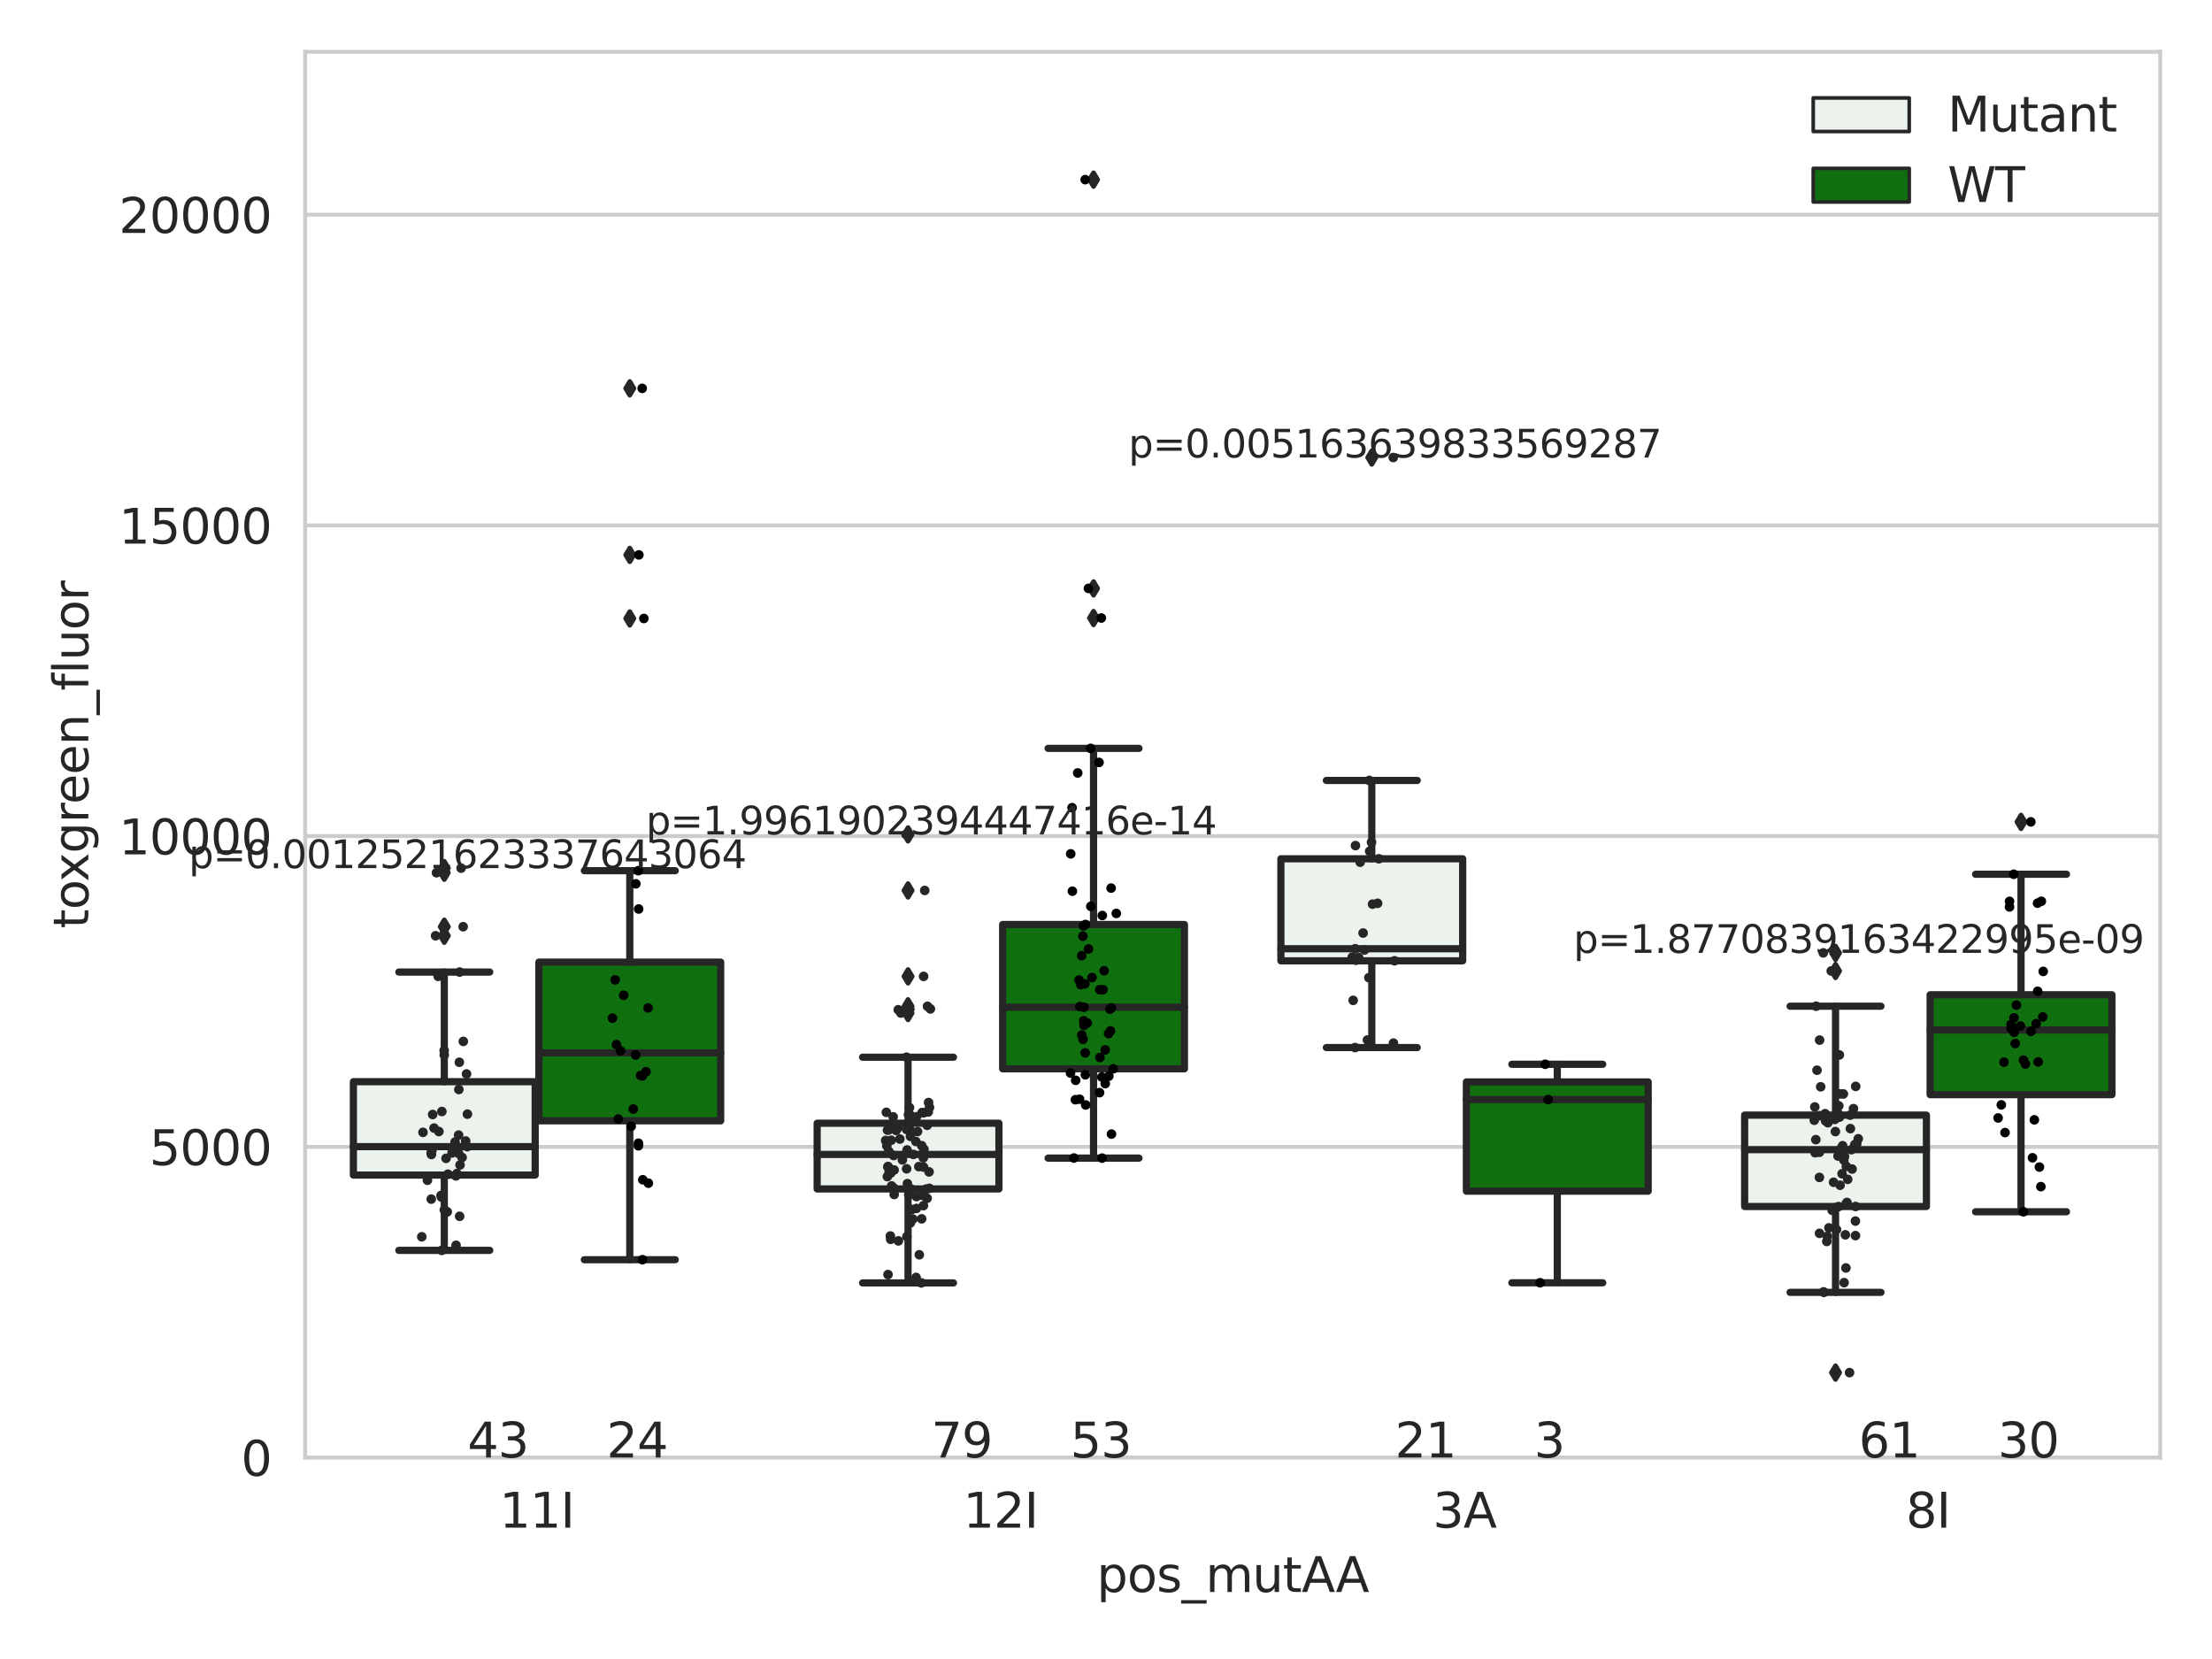 <?xml version="1.0" encoding="utf-8" standalone="no"?>
<!DOCTYPE svg PUBLIC "-//W3C//DTD SVG 1.1//EN"
  "http://www.w3.org/Graphics/SVG/1.1/DTD/svg11.dtd">
<svg xmlns:xlink="http://www.w3.org/1999/xlink" width="460.8pt" height="345.6pt" viewBox="0 0 460.8 345.6" xmlns="http://www.w3.org/2000/svg" version="1.1">
 <defs>
  <style type="text/css">*{stroke-linejoin: round; stroke-linecap: butt}</style>
 </defs>
 <g id="figure_1">
  <g id="patch_1">
   <path d="M 0 345.6 
L 460.8 345.6 
L 460.8 0 
L 0 0 
z
" style="fill: #ffffff"/>
  </g>
  <g id="axes_1">
   <g id="patch_2">
    <path d="M 63.571 303.64 
L 450 303.64 
L 450 10.8 
L 63.571 10.8 
z
" style="fill: #ffffff"/>
   </g>
   <g id="matplotlib.axis_1">
    <g id="xtick_1">
     <g id="text_1">
      <!-- 11I -->
      <g style="fill: #262626" transform="translate(104.037 318.238)scale(0.1 -0.1)">
       <defs>
        <path id="DejaVuSans-31" d="M 794 531 
L 1825 531 
L 1825 4091 
L 703 3866 
L 703 4441 
L 1819 4666 
L 2450 4666 
L 2450 531 
L 3481 531 
L 3481 0 
L 794 0 
L 794 531 
z
" transform="scale(0.016)"/>
        <path id="DejaVuSans-49" d="M 628 4666 
L 1259 4666 
L 1259 0 
L 628 0 
L 628 4666 
z
" transform="scale(0.016)"/>
       </defs>
       <use xlink:href="#DejaVuSans-31"/>
       <use xlink:href="#DejaVuSans-31" x="63.623"/>
       <use xlink:href="#DejaVuSans-49" x="127.246"/>
      </g>
     </g>
    </g>
    <g id="xtick_2">
     <g id="text_2">
      <!-- 12I -->
      <g style="fill: #262626" transform="translate(200.645 318.238)scale(0.1 -0.1)">
       <defs>
        <path id="DejaVuSans-32" d="M 1228 531 
L 3431 531 
L 3431 0 
L 469 0 
L 469 531 
Q 828 903 1448 1529 
Q 2069 2156 2228 2338 
Q 2531 2678 2651 2914 
Q 2772 3150 2772 3378 
Q 2772 3750 2511 3984 
Q 2250 4219 1831 4219 
Q 1534 4219 1204 4116 
Q 875 4013 500 3803 
L 500 4441 
Q 881 4594 1212 4672 
Q 1544 4750 1819 4750 
Q 2544 4750 2975 4387 
Q 3406 4025 3406 3419 
Q 3406 3131 3298 2873 
Q 3191 2616 2906 2266 
Q 2828 2175 2409 1742 
Q 1991 1309 1228 531 
z
" transform="scale(0.016)"/>
       </defs>
       <use xlink:href="#DejaVuSans-31"/>
       <use xlink:href="#DejaVuSans-32" x="63.623"/>
       <use xlink:href="#DejaVuSans-49" x="127.246"/>
      </g>
     </g>
    </g>
    <g id="xtick_3">
     <g id="text_3">
      <!-- 3A -->
      <g style="fill: #262626" transform="translate(298.488 318.238)scale(0.1 -0.1)">
       <defs>
        <path id="DejaVuSans-33" d="M 2597 2516 
Q 3050 2419 3304 2112 
Q 3559 1806 3559 1356 
Q 3559 666 3084 287 
Q 2609 -91 1734 -91 
Q 1441 -91 1130 -33 
Q 819 25 488 141 
L 488 750 
Q 750 597 1062 519 
Q 1375 441 1716 441 
Q 2309 441 2620 675 
Q 2931 909 2931 1356 
Q 2931 1769 2642 2001 
Q 2353 2234 1838 2234 
L 1294 2234 
L 1294 2753 
L 1863 2753 
Q 2328 2753 2575 2939 
Q 2822 3125 2822 3475 
Q 2822 3834 2567 4026 
Q 2313 4219 1838 4219 
Q 1578 4219 1281 4162 
Q 984 4106 628 3988 
L 628 4550 
Q 988 4650 1302 4700 
Q 1616 4750 1894 4750 
Q 2613 4750 3031 4423 
Q 3450 4097 3450 3541 
Q 3450 3153 3228 2886 
Q 3006 2619 2597 2516 
z
" transform="scale(0.016)"/>
        <path id="DejaVuSans-41" d="M 2188 4044 
L 1331 1722 
L 3047 1722 
L 2188 4044 
z
M 1831 4666 
L 2547 4666 
L 4325 0 
L 3669 0 
L 3244 1197 
L 1141 1197 
L 716 0 
L 50 0 
L 1831 4666 
z
" transform="scale(0.016)"/>
       </defs>
       <use xlink:href="#DejaVuSans-33"/>
       <use xlink:href="#DejaVuSans-41" x="63.623"/>
      </g>
     </g>
    </g>
    <g id="xtick_4">
     <g id="text_4">
      <!-- 8I -->
      <g style="fill: #262626" transform="translate(397.04 318.238)scale(0.1 -0.1)">
       <defs>
        <path id="DejaVuSans-38" d="M 2034 2216 
Q 1584 2216 1326 1975 
Q 1069 1734 1069 1313 
Q 1069 891 1326 650 
Q 1584 409 2034 409 
Q 2484 409 2743 651 
Q 3003 894 3003 1313 
Q 3003 1734 2745 1975 
Q 2488 2216 2034 2216 
z
M 1403 2484 
Q 997 2584 770 2862 
Q 544 3141 544 3541 
Q 544 4100 942 4425 
Q 1341 4750 2034 4750 
Q 2731 4750 3128 4425 
Q 3525 4100 3525 3541 
Q 3525 3141 3298 2862 
Q 3072 2584 2669 2484 
Q 3125 2378 3379 2068 
Q 3634 1759 3634 1313 
Q 3634 634 3220 271 
Q 2806 -91 2034 -91 
Q 1263 -91 848 271 
Q 434 634 434 1313 
Q 434 1759 690 2068 
Q 947 2378 1403 2484 
z
M 1172 3481 
Q 1172 3119 1398 2916 
Q 1625 2713 2034 2713 
Q 2441 2713 2670 2916 
Q 2900 3119 2900 3481 
Q 2900 3844 2670 4047 
Q 2441 4250 2034 4250 
Q 1625 4250 1398 4047 
Q 1172 3844 1172 3481 
z
" transform="scale(0.016)"/>
       </defs>
       <use xlink:href="#DejaVuSans-38"/>
       <use xlink:href="#DejaVuSans-49" x="63.623"/>
      </g>
     </g>
    </g>
    <g id="text_5">
     <!-- pos_mutAA -->
     <g style="fill: #262626" transform="translate(228.47 331.638)scale(0.1 -0.1)">
      <defs>
       <path id="DejaVuSans-70" d="M 1159 525 
L 1159 -1331 
L 581 -1331 
L 581 3500 
L 1159 3500 
L 1159 2969 
Q 1341 3281 1617 3432 
Q 1894 3584 2278 3584 
Q 2916 3584 3314 3078 
Q 3713 2572 3713 1747 
Q 3713 922 3314 415 
Q 2916 -91 2278 -91 
Q 1894 -91 1617 61 
Q 1341 213 1159 525 
z
M 3116 1747 
Q 3116 2381 2855 2742 
Q 2594 3103 2138 3103 
Q 1681 3103 1420 2742 
Q 1159 2381 1159 1747 
Q 1159 1113 1420 752 
Q 1681 391 2138 391 
Q 2594 391 2855 752 
Q 3116 1113 3116 1747 
z
" transform="scale(0.016)"/>
       <path id="DejaVuSans-6f" d="M 1959 3097 
Q 1497 3097 1228 2736 
Q 959 2375 959 1747 
Q 959 1119 1226 758 
Q 1494 397 1959 397 
Q 2419 397 2687 759 
Q 2956 1122 2956 1747 
Q 2956 2369 2687 2733 
Q 2419 3097 1959 3097 
z
M 1959 3584 
Q 2709 3584 3137 3096 
Q 3566 2609 3566 1747 
Q 3566 888 3137 398 
Q 2709 -91 1959 -91 
Q 1206 -91 779 398 
Q 353 888 353 1747 
Q 353 2609 779 3096 
Q 1206 3584 1959 3584 
z
" transform="scale(0.016)"/>
       <path id="DejaVuSans-73" d="M 2834 3397 
L 2834 2853 
Q 2591 2978 2328 3040 
Q 2066 3103 1784 3103 
Q 1356 3103 1142 2972 
Q 928 2841 928 2578 
Q 928 2378 1081 2264 
Q 1234 2150 1697 2047 
L 1894 2003 
Q 2506 1872 2764 1633 
Q 3022 1394 3022 966 
Q 3022 478 2636 193 
Q 2250 -91 1575 -91 
Q 1294 -91 989 -36 
Q 684 19 347 128 
L 347 722 
Q 666 556 975 473 
Q 1284 391 1588 391 
Q 1994 391 2212 530 
Q 2431 669 2431 922 
Q 2431 1156 2273 1281 
Q 2116 1406 1581 1522 
L 1381 1569 
Q 847 1681 609 1914 
Q 372 2147 372 2553 
Q 372 3047 722 3315 
Q 1072 3584 1716 3584 
Q 2034 3584 2315 3537 
Q 2597 3491 2834 3397 
z
" transform="scale(0.016)"/>
       <path id="DejaVuSans-5f" d="M 3263 -1063 
L 3263 -1509 
L -63 -1509 
L -63 -1063 
L 3263 -1063 
z
" transform="scale(0.016)"/>
       <path id="DejaVuSans-6d" d="M 3328 2828 
Q 3544 3216 3844 3400 
Q 4144 3584 4550 3584 
Q 5097 3584 5394 3201 
Q 5691 2819 5691 2113 
L 5691 0 
L 5113 0 
L 5113 2094 
Q 5113 2597 4934 2840 
Q 4756 3084 4391 3084 
Q 3944 3084 3684 2787 
Q 3425 2491 3425 1978 
L 3425 0 
L 2847 0 
L 2847 2094 
Q 2847 2600 2669 2842 
Q 2491 3084 2119 3084 
Q 1678 3084 1418 2786 
Q 1159 2488 1159 1978 
L 1159 0 
L 581 0 
L 581 3500 
L 1159 3500 
L 1159 2956 
Q 1356 3278 1631 3431 
Q 1906 3584 2284 3584 
Q 2666 3584 2933 3390 
Q 3200 3197 3328 2828 
z
" transform="scale(0.016)"/>
       <path id="DejaVuSans-75" d="M 544 1381 
L 544 3500 
L 1119 3500 
L 1119 1403 
Q 1119 906 1312 657 
Q 1506 409 1894 409 
Q 2359 409 2629 706 
Q 2900 1003 2900 1516 
L 2900 3500 
L 3475 3500 
L 3475 0 
L 2900 0 
L 2900 538 
Q 2691 219 2414 64 
Q 2138 -91 1772 -91 
Q 1169 -91 856 284 
Q 544 659 544 1381 
z
M 1991 3584 
L 1991 3584 
z
" transform="scale(0.016)"/>
       <path id="DejaVuSans-74" d="M 1172 4494 
L 1172 3500 
L 2356 3500 
L 2356 3053 
L 1172 3053 
L 1172 1153 
Q 1172 725 1289 603 
Q 1406 481 1766 481 
L 2356 481 
L 2356 0 
L 1766 0 
Q 1100 0 847 248 
Q 594 497 594 1153 
L 594 3053 
L 172 3053 
L 172 3500 
L 594 3500 
L 594 4494 
L 1172 4494 
z
" transform="scale(0.016)"/>
      </defs>
      <use xlink:href="#DejaVuSans-70"/>
      <use xlink:href="#DejaVuSans-6f" x="63.477"/>
      <use xlink:href="#DejaVuSans-73" x="124.658"/>
      <use xlink:href="#DejaVuSans-5f" x="176.758"/>
      <use xlink:href="#DejaVuSans-6d" x="226.758"/>
      <use xlink:href="#DejaVuSans-75" x="324.17"/>
      <use xlink:href="#DejaVuSans-74" x="387.549"/>
      <use xlink:href="#DejaVuSans-41" x="426.758"/>
      <use xlink:href="#DejaVuSans-41" x="497.916"/>
     </g>
    </g>
   </g>
   <g id="matplotlib.axis_2">
    <g id="ytick_1">
     <g id="line2d_1">
      <path d="M 63.571 303.64 
L 450 303.64 
" clip-path="url(#pcc750fe4ee)" style="fill: none; stroke: #cccccc; stroke-width: 0.8; stroke-linecap: round"/>
     </g>
     <g id="text_6">
      <!-- 0 -->
      <g style="fill: #262626" transform="translate(50.209 307.439)scale(0.1 -0.1)">
       <defs>
        <path id="DejaVuSans-30" d="M 2034 4250 
Q 1547 4250 1301 3770 
Q 1056 3291 1056 2328 
Q 1056 1369 1301 889 
Q 1547 409 2034 409 
Q 2525 409 2770 889 
Q 3016 1369 3016 2328 
Q 3016 3291 2770 3770 
Q 2525 4250 2034 4250 
z
M 2034 4750 
Q 2819 4750 3233 4129 
Q 3647 3509 3647 2328 
Q 3647 1150 3233 529 
Q 2819 -91 2034 -91 
Q 1250 -91 836 529 
Q 422 1150 422 2328 
Q 422 3509 836 4129 
Q 1250 4750 2034 4750 
z
" transform="scale(0.016)"/>
       </defs>
       <use xlink:href="#DejaVuSans-30"/>
      </g>
     </g>
    </g>
    <g id="ytick_2">
     <g id="line2d_2">
      <path d="M 63.571 238.91 
L 450 238.91 
" clip-path="url(#pcc750fe4ee)" style="fill: none; stroke: #cccccc; stroke-width: 0.8; stroke-linecap: round"/>
     </g>
     <g id="text_7">
      <!-- 5000 -->
      <g style="fill: #262626" transform="translate(31.121 242.709)scale(0.1 -0.1)">
       <defs>
        <path id="DejaVuSans-35" d="M 691 4666 
L 3169 4666 
L 3169 4134 
L 1269 4134 
L 1269 2991 
Q 1406 3038 1543 3061 
Q 1681 3084 1819 3084 
Q 2600 3084 3056 2656 
Q 3513 2228 3513 1497 
Q 3513 744 3044 326 
Q 2575 -91 1722 -91 
Q 1428 -91 1123 -41 
Q 819 9 494 109 
L 494 744 
Q 775 591 1075 516 
Q 1375 441 1709 441 
Q 2250 441 2565 725 
Q 2881 1009 2881 1497 
Q 2881 1984 2565 2268 
Q 2250 2553 1709 2553 
Q 1456 2553 1204 2497 
Q 953 2441 691 2322 
L 691 4666 
z
" transform="scale(0.016)"/>
       </defs>
       <use xlink:href="#DejaVuSans-35"/>
       <use xlink:href="#DejaVuSans-30" x="63.623"/>
       <use xlink:href="#DejaVuSans-30" x="127.246"/>
       <use xlink:href="#DejaVuSans-30" x="190.869"/>
      </g>
     </g>
    </g>
    <g id="ytick_3">
     <g id="line2d_3">
      <path d="M 63.571 174.18 
L 450 174.18 
" clip-path="url(#pcc750fe4ee)" style="fill: none; stroke: #cccccc; stroke-width: 0.8; stroke-linecap: round"/>
     </g>
     <g id="text_8">
      <!-- 10000 -->
      <g style="fill: #262626" transform="translate(24.759 177.979)scale(0.1 -0.1)">
       <use xlink:href="#DejaVuSans-31"/>
       <use xlink:href="#DejaVuSans-30" x="63.623"/>
       <use xlink:href="#DejaVuSans-30" x="127.246"/>
       <use xlink:href="#DejaVuSans-30" x="190.869"/>
       <use xlink:href="#DejaVuSans-30" x="254.492"/>
      </g>
     </g>
    </g>
    <g id="ytick_4">
     <g id="line2d_4">
      <path d="M 63.571 109.45 
L 450 109.45 
" clip-path="url(#pcc750fe4ee)" style="fill: none; stroke: #cccccc; stroke-width: 0.8; stroke-linecap: round"/>
     </g>
     <g id="text_9">
      <!-- 15000 -->
      <g style="fill: #262626" transform="translate(24.759 113.249)scale(0.1 -0.1)">
       <use xlink:href="#DejaVuSans-31"/>
       <use xlink:href="#DejaVuSans-35" x="63.623"/>
       <use xlink:href="#DejaVuSans-30" x="127.246"/>
       <use xlink:href="#DejaVuSans-30" x="190.869"/>
       <use xlink:href="#DejaVuSans-30" x="254.492"/>
      </g>
     </g>
    </g>
    <g id="ytick_5">
     <g id="line2d_5">
      <path d="M 63.571 44.719 
L 450 44.719 
" clip-path="url(#pcc750fe4ee)" style="fill: none; stroke: #cccccc; stroke-width: 0.8; stroke-linecap: round"/>
     </g>
     <g id="text_10">
      <!-- 20000 -->
      <g style="fill: #262626" transform="translate(24.759 48.519)scale(0.1 -0.1)">
       <use xlink:href="#DejaVuSans-32"/>
       <use xlink:href="#DejaVuSans-30" x="63.623"/>
       <use xlink:href="#DejaVuSans-30" x="127.246"/>
       <use xlink:href="#DejaVuSans-30" x="190.869"/>
       <use xlink:href="#DejaVuSans-30" x="254.492"/>
      </g>
     </g>
    </g>
    <g id="text_11">
     <!-- toxgreen_fluor -->
     <g style="fill: #262626" transform="translate(18.401 193.415)rotate(-90)scale(0.1 -0.1)">
      <defs>
       <path id="DejaVuSans-78" d="M 3513 3500 
L 2247 1797 
L 3578 0 
L 2900 0 
L 1881 1375 
L 863 0 
L 184 0 
L 1544 1831 
L 300 3500 
L 978 3500 
L 1906 2253 
L 2834 3500 
L 3513 3500 
z
" transform="scale(0.016)"/>
       <path id="DejaVuSans-67" d="M 2906 1791 
Q 2906 2416 2648 2759 
Q 2391 3103 1925 3103 
Q 1463 3103 1205 2759 
Q 947 2416 947 1791 
Q 947 1169 1205 825 
Q 1463 481 1925 481 
Q 2391 481 2648 825 
Q 2906 1169 2906 1791 
z
M 3481 434 
Q 3481 -459 3084 -895 
Q 2688 -1331 1869 -1331 
Q 1566 -1331 1297 -1286 
Q 1028 -1241 775 -1147 
L 775 -588 
Q 1028 -725 1275 -790 
Q 1522 -856 1778 -856 
Q 2344 -856 2625 -561 
Q 2906 -266 2906 331 
L 2906 616 
Q 2728 306 2450 153 
Q 2172 0 1784 0 
Q 1141 0 747 490 
Q 353 981 353 1791 
Q 353 2603 747 3093 
Q 1141 3584 1784 3584 
Q 2172 3584 2450 3431 
Q 2728 3278 2906 2969 
L 2906 3500 
L 3481 3500 
L 3481 434 
z
" transform="scale(0.016)"/>
       <path id="DejaVuSans-72" d="M 2631 2963 
Q 2534 3019 2420 3045 
Q 2306 3072 2169 3072 
Q 1681 3072 1420 2755 
Q 1159 2438 1159 1844 
L 1159 0 
L 581 0 
L 581 3500 
L 1159 3500 
L 1159 2956 
Q 1341 3275 1631 3429 
Q 1922 3584 2338 3584 
Q 2397 3584 2469 3576 
Q 2541 3569 2628 3553 
L 2631 2963 
z
" transform="scale(0.016)"/>
       <path id="DejaVuSans-65" d="M 3597 1894 
L 3597 1613 
L 953 1613 
Q 991 1019 1311 708 
Q 1631 397 2203 397 
Q 2534 397 2845 478 
Q 3156 559 3463 722 
L 3463 178 
Q 3153 47 2828 -22 
Q 2503 -91 2169 -91 
Q 1331 -91 842 396 
Q 353 884 353 1716 
Q 353 2575 817 3079 
Q 1281 3584 2069 3584 
Q 2775 3584 3186 3129 
Q 3597 2675 3597 1894 
z
M 3022 2063 
Q 3016 2534 2758 2815 
Q 2500 3097 2075 3097 
Q 1594 3097 1305 2825 
Q 1016 2553 972 2059 
L 3022 2063 
z
" transform="scale(0.016)"/>
       <path id="DejaVuSans-6e" d="M 3513 2113 
L 3513 0 
L 2938 0 
L 2938 2094 
Q 2938 2591 2744 2837 
Q 2550 3084 2163 3084 
Q 1697 3084 1428 2787 
Q 1159 2491 1159 1978 
L 1159 0 
L 581 0 
L 581 3500 
L 1159 3500 
L 1159 2956 
Q 1366 3272 1645 3428 
Q 1925 3584 2291 3584 
Q 2894 3584 3203 3211 
Q 3513 2838 3513 2113 
z
" transform="scale(0.016)"/>
       <path id="DejaVuSans-66" d="M 2375 4863 
L 2375 4384 
L 1825 4384 
Q 1516 4384 1395 4259 
Q 1275 4134 1275 3809 
L 1275 3500 
L 2222 3500 
L 2222 3053 
L 1275 3053 
L 1275 0 
L 697 0 
L 697 3053 
L 147 3053 
L 147 3500 
L 697 3500 
L 697 3744 
Q 697 4328 969 4595 
Q 1241 4863 1831 4863 
L 2375 4863 
z
" transform="scale(0.016)"/>
       <path id="DejaVuSans-6c" d="M 603 4863 
L 1178 4863 
L 1178 0 
L 603 0 
L 603 4863 
z
" transform="scale(0.016)"/>
      </defs>
      <use xlink:href="#DejaVuSans-74"/>
      <use xlink:href="#DejaVuSans-6f" x="39.209"/>
      <use xlink:href="#DejaVuSans-78" x="97.266"/>
      <use xlink:href="#DejaVuSans-67" x="156.445"/>
      <use xlink:href="#DejaVuSans-72" x="219.922"/>
      <use xlink:href="#DejaVuSans-65" x="258.785"/>
      <use xlink:href="#DejaVuSans-65" x="320.309"/>
      <use xlink:href="#DejaVuSans-6e" x="381.832"/>
      <use xlink:href="#DejaVuSans-5f" x="445.211"/>
      <use xlink:href="#DejaVuSans-66" x="495.211"/>
      <use xlink:href="#DejaVuSans-6c" x="530.416"/>
      <use xlink:href="#DejaVuSans-75" x="558.199"/>
      <use xlink:href="#DejaVuSans-6f" x="621.578"/>
      <use xlink:href="#DejaVuSans-72" x="682.76"/>
     </g>
    </g>
   </g>
   <g id="patch_3">
    <path d="M 73.618 244.784 
L 111.488 244.784 
L 111.488 225.343 
L 73.618 225.343 
L 73.618 244.784 
z
" clip-path="url(#pcc750fe4ee)" style="fill: #ecf2ec; stroke: #262626; stroke-width: 1.5; stroke-linejoin: miter"/>
   </g>
   <g id="patch_4">
    <path d="M 112.261 233.486 
L 150.131 233.486 
L 150.131 200.43 
L 112.261 200.43 
L 112.261 233.486 
z
" clip-path="url(#pcc750fe4ee)" style="fill: #107010; stroke: #262626; stroke-width: 1.5; stroke-linejoin: miter"/>
   </g>
   <g id="patch_5">
    <path d="M 170.226 247.68 
L 208.096 247.68 
L 208.096 233.985 
L 170.226 233.985 
L 170.226 247.68 
z
" clip-path="url(#pcc750fe4ee)" style="fill: #ecf2ec; stroke: #262626; stroke-width: 1.5; stroke-linejoin: miter"/>
   </g>
   <g id="patch_6">
    <path d="M 208.868 222.647 
L 246.738 222.647 
L 246.738 192.591 
L 208.868 192.591 
L 208.868 222.647 
z
" clip-path="url(#pcc750fe4ee)" style="fill: #107010; stroke: #262626; stroke-width: 1.5; stroke-linejoin: miter"/>
   </g>
   <g id="patch_7">
    <path d="M 266.833 200.155 
L 304.703 200.155 
L 304.703 178.899 
L 266.833 178.899 
L 266.833 200.155 
z
" clip-path="url(#pcc750fe4ee)" style="fill: #ecf2ec; stroke: #262626; stroke-width: 1.5; stroke-linejoin: miter"/>
   </g>
   <g id="patch_8">
    <path d="M 305.476 248.146 
L 343.346 248.146 
L 343.346 225.386 
L 305.476 225.386 
L 305.476 248.146 
z
" clip-path="url(#pcc750fe4ee)" style="fill: #107010; stroke: #262626; stroke-width: 1.5; stroke-linejoin: miter"/>
   </g>
   <g id="patch_9">
    <path d="M 363.44 251.333 
L 401.31 251.333 
L 401.31 232.298 
L 363.44 232.298 
L 363.44 251.333 
z
" clip-path="url(#pcc750fe4ee)" style="fill: #ecf2ec; stroke: #262626; stroke-width: 1.5; stroke-linejoin: miter"/>
   </g>
   <g id="patch_10">
    <path d="M 402.083 228.036 
L 439.953 228.036 
L 439.953 207.223 
L 402.083 207.223 
L 402.083 228.036 
z
" clip-path="url(#pcc750fe4ee)" style="fill: #107010; stroke: #262626; stroke-width: 1.5; stroke-linejoin: miter"/>
   </g>
   <g id="patch_11">
    <path d="M 111.875 303.64 
L 111.875 303.64 
L 111.875 303.64 
L 111.875 303.64 
z
" clip-path="url(#pcc750fe4ee)" style="fill: #ecf2ec; stroke: #262626; stroke-width: 0.75; stroke-linejoin: miter"/>
   </g>
   <g id="patch_12">
    <path d="M 111.875 303.64 
L 111.875 303.64 
L 111.875 303.64 
L 111.875 303.64 
z
" clip-path="url(#pcc750fe4ee)" style="fill: #107010; stroke: #262626; stroke-width: 0.75; stroke-linejoin: miter"/>
   </g>
   <g id="PathCollection_1"/>
   <g id="PathCollection_2"/>
   <g id="line2d_6">
    <path d="M 92.553 244.784 
L 92.553 260.475 
" clip-path="url(#pcc750fe4ee)" style="fill: none; stroke: #262626; stroke-width: 1.5; stroke-linecap: round"/>
   </g>
   <g id="line2d_7">
    <path d="M 92.553 225.343 
L 92.553 202.501 
" clip-path="url(#pcc750fe4ee)" style="fill: none; stroke: #262626; stroke-width: 1.5; stroke-linecap: round"/>
   </g>
   <g id="line2d_8">
    <path d="M 83.086 260.475 
L 102.021 260.475 
" clip-path="url(#pcc750fe4ee)" style="fill: none; stroke: #262626; stroke-width: 1.5; stroke-linecap: round"/>
   </g>
   <g id="line2d_9">
    <path d="M 83.086 202.501 
L 102.021 202.501 
" clip-path="url(#pcc750fe4ee)" style="fill: none; stroke: #262626; stroke-width: 1.5; stroke-linecap: round"/>
   </g>
   <g id="line2d_10">
    <defs>
     <path id="m80946f2de5" d="M -0 1.414 
L 0.849 0 
L 0 -1.414 
L -0.849 -0 
z
" style="stroke: #262626; stroke-linejoin: miter"/>
    </defs>
    <g clip-path="url(#pcc750fe4ee)">
     <use xlink:href="#m80946f2de5" x="92.553" y="193.05" style="fill: #262626; stroke: #262626; stroke-linejoin: miter"/>
     <use xlink:href="#m80946f2de5" x="92.553" y="194.935" style="fill: #262626; stroke: #262626; stroke-linejoin: miter"/>
     <use xlink:href="#m80946f2de5" x="92.553" y="180.846" style="fill: #262626; stroke: #262626; stroke-linejoin: miter"/>
     <use xlink:href="#m80946f2de5" x="92.553" y="181.804" style="fill: #262626; stroke: #262626; stroke-linejoin: miter"/>
    </g>
   </g>
   <g id="line2d_11">
    <path d="M 131.196 233.486 
L 131.196 262.422 
" clip-path="url(#pcc750fe4ee)" style="fill: none; stroke: #262626; stroke-width: 1.5; stroke-linecap: round"/>
   </g>
   <g id="line2d_12">
    <path d="M 131.196 200.43 
L 131.196 181.382 
" clip-path="url(#pcc750fe4ee)" style="fill: none; stroke: #262626; stroke-width: 1.5; stroke-linecap: round"/>
   </g>
   <g id="line2d_13">
    <path d="M 121.729 262.422 
L 140.664 262.422 
" clip-path="url(#pcc750fe4ee)" style="fill: none; stroke: #262626; stroke-width: 1.5; stroke-linecap: round"/>
   </g>
   <g id="line2d_14">
    <path d="M 121.729 181.382 
L 140.664 181.382 
" clip-path="url(#pcc750fe4ee)" style="fill: none; stroke: #262626; stroke-width: 1.5; stroke-linecap: round"/>
   </g>
   <g id="line2d_15">
    <g clip-path="url(#pcc750fe4ee)">
     <use xlink:href="#m80946f2de5" x="131.196" y="115.595" style="fill: #262626; stroke: #262626; stroke-linejoin: miter"/>
     <use xlink:href="#m80946f2de5" x="131.196" y="80.903" style="fill: #262626; stroke: #262626; stroke-linejoin: miter"/>
     <use xlink:href="#m80946f2de5" x="131.196" y="128.839" style="fill: #262626; stroke: #262626; stroke-linejoin: miter"/>
    </g>
   </g>
   <g id="line2d_16">
    <path d="M 189.161 247.68 
L 189.161 267.252 
" clip-path="url(#pcc750fe4ee)" style="fill: none; stroke: #262626; stroke-width: 1.5; stroke-linecap: round"/>
   </g>
   <g id="line2d_17">
    <path d="M 189.161 233.985 
L 189.161 220.234 
" clip-path="url(#pcc750fe4ee)" style="fill: none; stroke: #262626; stroke-width: 1.5; stroke-linecap: round"/>
   </g>
   <g id="line2d_18">
    <path d="M 179.693 267.252 
L 198.628 267.252 
" clip-path="url(#pcc750fe4ee)" style="fill: none; stroke: #262626; stroke-width: 1.5; stroke-linecap: round"/>
   </g>
   <g id="line2d_19">
    <path d="M 179.693 220.234 
L 198.628 220.234 
" clip-path="url(#pcc750fe4ee)" style="fill: none; stroke: #262626; stroke-width: 1.5; stroke-linecap: round"/>
   </g>
   <g id="line2d_20">
    <g clip-path="url(#pcc750fe4ee)">
     <use xlink:href="#m80946f2de5" x="189.161" y="211.036" style="fill: #262626; stroke: #262626; stroke-linejoin: miter"/>
     <use xlink:href="#m80946f2de5" x="189.161" y="185.498" style="fill: #262626; stroke: #262626; stroke-linejoin: miter"/>
     <use xlink:href="#m80946f2de5" x="189.161" y="173.821" style="fill: #262626; stroke: #262626; stroke-linejoin: miter"/>
     <use xlink:href="#m80946f2de5" x="189.161" y="210.348" style="fill: #262626; stroke: #262626; stroke-linejoin: miter"/>
     <use xlink:href="#m80946f2de5" x="189.161" y="209.634" style="fill: #262626; stroke: #262626; stroke-linejoin: miter"/>
     <use xlink:href="#m80946f2de5" x="189.161" y="203.397" style="fill: #262626; stroke: #262626; stroke-linejoin: miter"/>
     <use xlink:href="#m80946f2de5" x="189.161" y="210.176" style="fill: #262626; stroke: #262626; stroke-linejoin: miter"/>
    </g>
   </g>
   <g id="line2d_21">
    <path d="M 227.803 222.647 
L 227.803 241.257 
" clip-path="url(#pcc750fe4ee)" style="fill: none; stroke: #262626; stroke-width: 1.5; stroke-linecap: round"/>
   </g>
   <g id="line2d_22">
    <path d="M 227.803 192.591 
L 227.803 155.9 
" clip-path="url(#pcc750fe4ee)" style="fill: none; stroke: #262626; stroke-width: 1.5; stroke-linecap: round"/>
   </g>
   <g id="line2d_23">
    <path d="M 218.336 241.257 
L 237.271 241.257 
" clip-path="url(#pcc750fe4ee)" style="fill: none; stroke: #262626; stroke-width: 1.5; stroke-linecap: round"/>
   </g>
   <g id="line2d_24">
    <path d="M 218.336 155.9 
L 237.271 155.9 
" clip-path="url(#pcc750fe4ee)" style="fill: none; stroke: #262626; stroke-width: 1.5; stroke-linecap: round"/>
   </g>
   <g id="line2d_25">
    <g clip-path="url(#pcc750fe4ee)">
     <use xlink:href="#m80946f2de5" x="227.803" y="37.422" style="fill: #262626; stroke: #262626; stroke-linejoin: miter"/>
     <use xlink:href="#m80946f2de5" x="227.803" y="122.572" style="fill: #262626; stroke: #262626; stroke-linejoin: miter"/>
     <use xlink:href="#m80946f2de5" x="227.803" y="128.746" style="fill: #262626; stroke: #262626; stroke-linejoin: miter"/>
    </g>
   </g>
   <g id="line2d_26">
    <path d="M 285.768 200.155 
L 285.768 218.228 
" clip-path="url(#pcc750fe4ee)" style="fill: none; stroke: #262626; stroke-width: 1.5; stroke-linecap: round"/>
   </g>
   <g id="line2d_27">
    <path d="M 285.768 178.899 
L 285.768 162.578 
" clip-path="url(#pcc750fe4ee)" style="fill: none; stroke: #262626; stroke-width: 1.5; stroke-linecap: round"/>
   </g>
   <g id="line2d_28">
    <path d="M 276.3 218.228 
L 295.235 218.228 
" clip-path="url(#pcc750fe4ee)" style="fill: none; stroke: #262626; stroke-width: 1.5; stroke-linecap: round"/>
   </g>
   <g id="line2d_29">
    <path d="M 276.3 162.578 
L 295.235 162.578 
" clip-path="url(#pcc750fe4ee)" style="fill: none; stroke: #262626; stroke-width: 1.5; stroke-linecap: round"/>
   </g>
   <g id="line2d_30">
    <g clip-path="url(#pcc750fe4ee)">
     <use xlink:href="#m80946f2de5" x="285.768" y="95.309" style="fill: #262626; stroke: #262626; stroke-linejoin: miter"/>
    </g>
   </g>
   <g id="line2d_31">
    <path d="M 324.411 248.146 
L 324.411 267.226 
" clip-path="url(#pcc750fe4ee)" style="fill: none; stroke: #262626; stroke-width: 1.5; stroke-linecap: round"/>
   </g>
   <g id="line2d_32">
    <path d="M 324.411 225.386 
L 324.411 221.707 
" clip-path="url(#pcc750fe4ee)" style="fill: none; stroke: #262626; stroke-width: 1.5; stroke-linecap: round"/>
   </g>
   <g id="line2d_33">
    <path d="M 314.943 267.226 
L 333.878 267.226 
" clip-path="url(#pcc750fe4ee)" style="fill: none; stroke: #262626; stroke-width: 1.5; stroke-linecap: round"/>
   </g>
   <g id="line2d_34">
    <path d="M 314.943 221.707 
L 333.878 221.707 
" clip-path="url(#pcc750fe4ee)" style="fill: none; stroke: #262626; stroke-width: 1.5; stroke-linecap: round"/>
   </g>
   <g id="line2d_35"/>
   <g id="line2d_36">
    <path d="M 382.375 251.333 
L 382.375 269.221 
" clip-path="url(#pcc750fe4ee)" style="fill: none; stroke: #262626; stroke-width: 1.5; stroke-linecap: round"/>
   </g>
   <g id="line2d_37">
    <path d="M 382.375 232.298 
L 382.375 209.612 
" clip-path="url(#pcc750fe4ee)" style="fill: none; stroke: #262626; stroke-width: 1.5; stroke-linecap: round"/>
   </g>
   <g id="line2d_38">
    <path d="M 372.907 269.221 
L 391.842 269.221 
" clip-path="url(#pcc750fe4ee)" style="fill: none; stroke: #262626; stroke-width: 1.5; stroke-linecap: round"/>
   </g>
   <g id="line2d_39">
    <path d="M 372.907 209.612 
L 391.842 209.612 
" clip-path="url(#pcc750fe4ee)" style="fill: none; stroke: #262626; stroke-width: 1.5; stroke-linecap: round"/>
   </g>
   <g id="line2d_40">
    <g clip-path="url(#pcc750fe4ee)">
     <use xlink:href="#m80946f2de5" x="382.375" y="285.94" style="fill: #262626; stroke: #262626; stroke-linejoin: miter"/>
     <use xlink:href="#m80946f2de5" x="382.375" y="198.504" style="fill: #262626; stroke: #262626; stroke-linejoin: miter"/>
     <use xlink:href="#m80946f2de5" x="382.375" y="202.272" style="fill: #262626; stroke: #262626; stroke-linejoin: miter"/>
    </g>
   </g>
   <g id="line2d_41">
    <path d="M 421.018 228.036 
L 421.018 252.432 
" clip-path="url(#pcc750fe4ee)" style="fill: none; stroke: #262626; stroke-width: 1.5; stroke-linecap: round"/>
   </g>
   <g id="line2d_42">
    <path d="M 421.018 207.223 
L 421.018 182.125 
" clip-path="url(#pcc750fe4ee)" style="fill: none; stroke: #262626; stroke-width: 1.5; stroke-linecap: round"/>
   </g>
   <g id="line2d_43">
    <path d="M 411.55 252.432 
L 430.485 252.432 
" clip-path="url(#pcc750fe4ee)" style="fill: none; stroke: #262626; stroke-width: 1.5; stroke-linecap: round"/>
   </g>
   <g id="line2d_44">
    <path d="M 411.55 182.125 
L 430.485 182.125 
" clip-path="url(#pcc750fe4ee)" style="fill: none; stroke: #262626; stroke-width: 1.5; stroke-linecap: round"/>
   </g>
   <g id="line2d_45">
    <g clip-path="url(#pcc750fe4ee)">
     <use xlink:href="#m80946f2de5" x="421.018" y="171.211" style="fill: #262626; stroke: #262626; stroke-linejoin: miter"/>
    </g>
   </g>
   <g id="line2d_46">
    <path d="M 73.618 238.87 
L 111.488 238.87 
" clip-path="url(#pcc750fe4ee)" style="fill: none; stroke: #262626; stroke-width: 1.5; stroke-linecap: round"/>
   </g>
   <g id="line2d_47">
    <path d="M 112.261 219.342 
L 150.131 219.342 
" clip-path="url(#pcc750fe4ee)" style="fill: none; stroke: #262626; stroke-width: 1.5; stroke-linecap: round"/>
   </g>
   <g id="line2d_48">
    <path d="M 170.226 240.49 
L 208.096 240.49 
" clip-path="url(#pcc750fe4ee)" style="fill: none; stroke: #262626; stroke-width: 1.5; stroke-linecap: round"/>
   </g>
   <g id="line2d_49">
    <path d="M 208.868 209.819 
L 246.738 209.819 
" clip-path="url(#pcc750fe4ee)" style="fill: none; stroke: #262626; stroke-width: 1.5; stroke-linecap: round"/>
   </g>
   <g id="line2d_50">
    <path d="M 266.833 197.639 
L 304.703 197.639 
" clip-path="url(#pcc750fe4ee)" style="fill: none; stroke: #262626; stroke-width: 1.5; stroke-linecap: round"/>
   </g>
   <g id="line2d_51">
    <path d="M 305.476 229.065 
L 343.346 229.065 
" clip-path="url(#pcc750fe4ee)" style="fill: none; stroke: #262626; stroke-width: 1.5; stroke-linecap: round"/>
   </g>
   <g id="line2d_52">
    <path d="M 363.44 239.496 
L 401.31 239.496 
" clip-path="url(#pcc750fe4ee)" style="fill: none; stroke: #262626; stroke-width: 1.5; stroke-linecap: round"/>
   </g>
   <g id="line2d_53">
    <path d="M 402.083 214.568 
L 439.953 214.568 
" clip-path="url(#pcc750fe4ee)" style="fill: none; stroke: #262626; stroke-width: 1.5; stroke-linecap: round"/>
   </g>
   <g id="patch_13">
    <path d="M 63.571 303.64 
L 63.571 10.8 
" style="fill: none; stroke: #cccccc; stroke-width: 0.8; stroke-linejoin: miter; stroke-linecap: square"/>
   </g>
   <g id="patch_14">
    <path d="M 450 303.64 
L 450 10.8 
" style="fill: none; stroke: #cccccc; stroke-width: 0.8; stroke-linejoin: miter; stroke-linecap: square"/>
   </g>
   <g id="patch_15">
    <path d="M 63.571 303.64 
L 450 303.64 
" style="fill: none; stroke: #cccccc; stroke-width: 0.8; stroke-linejoin: miter; stroke-linecap: square"/>
   </g>
   <g id="patch_16">
    <path d="M 63.571 10.8 
L 450 10.8 
" style="fill: none; stroke: #cccccc; stroke-width: 0.8; stroke-linejoin: miter; stroke-linecap: square"/>
   </g>
   <g id="PathCollection_3">
    <defs>
     <path id="C0_0_b1ff09d258" d="M 0 1 
C 0.265 1 0.52 0.895 0.707 0.707 
C 0.895 0.52 1 0.265 1 -0 
C 1 -0.265 0.895 -0.52 0.707 -0.707 
C 0.52 -0.895 0.265 -1 0 -1 
C -0.265 -1 -0.52 -0.895 -0.707 -0.707 
C -0.895 -0.52 -1 -0.265 -1 0 
C -1 0.265 -0.895 0.52 -0.707 0.707 
C -0.52 0.895 -0.265 1 0 1 
z
"/>
    </defs>
    <g clip-path="url(#pcc750fe4ee)">
     <use xlink:href="#C0_0_b1ff09d258" x="89.87" y="240.506" style="fill: #262626"/>
    </g>
    <g clip-path="url(#pcc750fe4ee)">
     <use xlink:href="#C0_0_b1ff09d258" x="95.749" y="253.378" style="fill: #262626"/>
    </g>
    <g clip-path="url(#pcc750fe4ee)">
     <use xlink:href="#C0_0_b1ff09d258" x="95.754" y="202.501" style="fill: #262626"/>
    </g>
    <g clip-path="url(#pcc750fe4ee)">
     <use xlink:href="#C0_0_b1ff09d258" x="92.545" y="219.77" style="fill: #262626"/>
    </g>
    <g clip-path="url(#pcc750fe4ee)">
     <use xlink:href="#C0_0_b1ff09d258" x="95.005" y="259.42" style="fill: #262626"/>
    </g>
    <g clip-path="url(#pcc750fe4ee)">
     <use xlink:href="#C0_0_b1ff09d258" x="92.046" y="231.548" style="fill: #262626"/>
    </g>
    <g clip-path="url(#pcc750fe4ee)">
     <use xlink:href="#C0_0_b1ff09d258" x="95.558" y="240.296" style="fill: #262626"/>
    </g>
    <g clip-path="url(#pcc750fe4ee)">
     <use xlink:href="#C0_0_b1ff09d258" x="91.427" y="235.723" style="fill: #262626"/>
    </g>
    <g clip-path="url(#pcc750fe4ee)">
     <use xlink:href="#C0_0_b1ff09d258" x="96.485" y="193.05" style="fill: #262626"/>
    </g>
    <g clip-path="url(#pcc750fe4ee)">
     <use xlink:href="#C0_0_b1ff09d258" x="91.285" y="203.394" style="fill: #262626"/>
    </g>
    <g clip-path="url(#pcc750fe4ee)">
     <use xlink:href="#C0_0_b1ff09d258" x="97.186" y="223.724" style="fill: #262626"/>
    </g>
    <g clip-path="url(#pcc750fe4ee)">
     <use xlink:href="#C0_0_b1ff09d258" x="96.519" y="216.945" style="fill: #262626"/>
    </g>
    <g clip-path="url(#pcc750fe4ee)">
     <use xlink:href="#C0_0_b1ff09d258" x="92.001" y="260.475" style="fill: #262626"/>
    </g>
    <g clip-path="url(#pcc750fe4ee)">
     <use xlink:href="#C0_0_b1ff09d258" x="89.976" y="239.683" style="fill: #262626"/>
    </g>
    <g clip-path="url(#pcc750fe4ee)">
     <use xlink:href="#C0_0_b1ff09d258" x="90.741" y="194.935" style="fill: #262626"/>
    </g>
    <g clip-path="url(#pcc750fe4ee)">
     <use xlink:href="#C0_0_b1ff09d258" x="91.881" y="249.03" style="fill: #262626"/>
    </g>
    <g clip-path="url(#pcc750fe4ee)">
     <use xlink:href="#C0_0_b1ff09d258" x="96.264" y="241.125" style="fill: #262626"/>
    </g>
    <g clip-path="url(#pcc750fe4ee)">
     <use xlink:href="#C0_0_b1ff09d258" x="94.973" y="244.962" style="fill: #262626"/>
    </g>
    <g clip-path="url(#pcc750fe4ee)">
     <use xlink:href="#C0_0_b1ff09d258" x="96.058" y="180.846" style="fill: #262626"/>
    </g>
    <g clip-path="url(#pcc750fe4ee)">
     <use xlink:href="#C0_0_b1ff09d258" x="94.799" y="237.913" style="fill: #262626"/>
    </g>
    <g clip-path="url(#pcc750fe4ee)">
     <use xlink:href="#C0_0_b1ff09d258" x="90.135" y="232.171" style="fill: #262626"/>
    </g>
    <g clip-path="url(#pcc750fe4ee)">
     <use xlink:href="#C0_0_b1ff09d258" x="93.304" y="244.606" style="fill: #262626"/>
    </g>
    <g clip-path="url(#pcc750fe4ee)">
     <use xlink:href="#C0_0_b1ff09d258" x="97.374" y="232.093" style="fill: #262626"/>
    </g>
    <g clip-path="url(#pcc750fe4ee)">
     <use xlink:href="#C0_0_b1ff09d258" x="95.835" y="242.679" style="fill: #262626"/>
    </g>
    <g clip-path="url(#pcc750fe4ee)">
     <use xlink:href="#C0_0_b1ff09d258" x="87.864" y="257.646" style="fill: #262626"/>
    </g>
    <g clip-path="url(#pcc750fe4ee)">
     <use xlink:href="#C0_0_b1ff09d258" x="92.92" y="241.305" style="fill: #262626"/>
    </g>
    <g clip-path="url(#pcc750fe4ee)">
     <use xlink:href="#C0_0_b1ff09d258" x="89.842" y="249.796" style="fill: #262626"/>
    </g>
    <g clip-path="url(#pcc750fe4ee)">
     <use xlink:href="#C0_0_b1ff09d258" x="91.967" y="249.379" style="fill: #262626"/>
    </g>
    <g clip-path="url(#pcc750fe4ee)">
     <use xlink:href="#C0_0_b1ff09d258" x="90.421" y="235" style="fill: #262626"/>
    </g>
    <g clip-path="url(#pcc750fe4ee)">
     <use xlink:href="#C0_0_b1ff09d258" x="95.687" y="221.291" style="fill: #262626"/>
    </g>
    <g clip-path="url(#pcc750fe4ee)">
     <use xlink:href="#C0_0_b1ff09d258" x="89.819" y="240.139" style="fill: #262626"/>
    </g>
    <g clip-path="url(#pcc750fe4ee)">
     <use xlink:href="#C0_0_b1ff09d258" x="97.005" y="237.694" style="fill: #262626"/>
    </g>
    <g clip-path="url(#pcc750fe4ee)">
     <use xlink:href="#C0_0_b1ff09d258" x="92.528" y="218.838" style="fill: #262626"/>
    </g>
    <g clip-path="url(#pcc750fe4ee)">
     <use xlink:href="#C0_0_b1ff09d258" x="97.335" y="238.87" style="fill: #262626"/>
    </g>
    <g clip-path="url(#pcc750fe4ee)">
     <use xlink:href="#C0_0_b1ff09d258" x="95.586" y="226.963" style="fill: #262626"/>
    </g>
    <g clip-path="url(#pcc750fe4ee)">
     <use xlink:href="#C0_0_b1ff09d258" x="93.169" y="252.449" style="fill: #262626"/>
    </g>
    <g clip-path="url(#pcc750fe4ee)">
     <use xlink:href="#C0_0_b1ff09d258" x="88.12" y="235.891" style="fill: #262626"/>
    </g>
    <g clip-path="url(#pcc750fe4ee)">
     <use xlink:href="#C0_0_b1ff09d258" x="95.182" y="244.472" style="fill: #262626"/>
    </g>
    <g clip-path="url(#pcc750fe4ee)">
     <use xlink:href="#C0_0_b1ff09d258" x="92.559" y="252.042" style="fill: #262626"/>
    </g>
    <g clip-path="url(#pcc750fe4ee)">
     <use xlink:href="#C0_0_b1ff09d258" x="95.536" y="236.462" style="fill: #262626"/>
    </g>
    <g clip-path="url(#pcc750fe4ee)">
     <use xlink:href="#C0_0_b1ff09d258" x="94.168" y="240.175" style="fill: #262626"/>
    </g>
    <g clip-path="url(#pcc750fe4ee)">
     <use xlink:href="#C0_0_b1ff09d258" x="89.044" y="245.864" style="fill: #262626"/>
    </g>
    <g clip-path="url(#pcc750fe4ee)">
     <use xlink:href="#C0_0_b1ff09d258" x="90.924" y="181.804" style="fill: #262626"/>
    </g>
   </g>
   <g id="PathCollection_4">
    <defs>
     <path id="C1_0_f3ab70e58a" d="M 0 1 
C 0.265 1 0.52 0.895 0.707 0.707 
C 0.895 0.52 1 0.265 1 -0 
C 1 -0.265 0.895 -0.52 0.707 -0.707 
C 0.52 -0.895 0.265 -1 0 -1 
C -0.265 -1 -0.52 -0.895 -0.707 -0.707 
C -0.895 -0.52 -1 -0.265 -1 0 
C -1 0.265 -0.895 0.52 -0.707 0.707 
C -0.52 0.895 -0.265 1 0 1 
z
"/>
    </defs>
    <g clip-path="url(#pcc750fe4ee)">
     <use xlink:href="#C1_0_f3ab70e58a" x="131.924" y="231.029"/>
    </g>
    <g clip-path="url(#pcc750fe4ee)">
     <use xlink:href="#C1_0_f3ab70e58a" x="134.568" y="223.26"/>
    </g>
    <g clip-path="url(#pcc750fe4ee)">
     <use xlink:href="#C1_0_f3ab70e58a" x="129.921" y="207.329"/>
    </g>
    <g clip-path="url(#pcc750fe4ee)">
     <use xlink:href="#C1_0_f3ab70e58a" x="128.15" y="204.119"/>
    </g>
    <g clip-path="url(#pcc750fe4ee)">
     <use xlink:href="#C1_0_f3ab70e58a" x="131.49" y="234.631"/>
    </g>
    <g clip-path="url(#pcc750fe4ee)">
     <use xlink:href="#C1_0_f3ab70e58a" x="132.995" y="238.153"/>
    </g>
    <g clip-path="url(#pcc750fe4ee)">
     <use xlink:href="#C1_0_f3ab70e58a" x="127.586" y="212.097"/>
    </g>
    <g clip-path="url(#pcc750fe4ee)">
     <use xlink:href="#C1_0_f3ab70e58a" x="128.804" y="233.104"/>
    </g>
    <g clip-path="url(#pcc750fe4ee)">
     <use xlink:href="#C1_0_f3ab70e58a" x="133.908" y="245.764"/>
    </g>
    <g clip-path="url(#pcc750fe4ee)">
     <use xlink:href="#C1_0_f3ab70e58a" x="132.461" y="184.116"/>
    </g>
    <g clip-path="url(#pcc750fe4ee)">
     <use xlink:href="#C1_0_f3ab70e58a" x="133.815" y="224.128"/>
    </g>
    <g clip-path="url(#pcc750fe4ee)">
     <use xlink:href="#C1_0_f3ab70e58a" x="132.989" y="181.382"/>
    </g>
    <g clip-path="url(#pcc750fe4ee)">
     <use xlink:href="#C1_0_f3ab70e58a" x="135.067" y="246.477"/>
    </g>
    <g clip-path="url(#pcc750fe4ee)">
     <use xlink:href="#C1_0_f3ab70e58a" x="133.086" y="115.595"/>
    </g>
    <g clip-path="url(#pcc750fe4ee)">
     <use xlink:href="#C1_0_f3ab70e58a" x="129.271" y="218.902"/>
    </g>
    <g clip-path="url(#pcc750fe4ee)">
     <use xlink:href="#C1_0_f3ab70e58a" x="128.409" y="217.603"/>
    </g>
    <g clip-path="url(#pcc750fe4ee)">
     <use xlink:href="#C1_0_f3ab70e58a" x="132.992" y="238.689"/>
    </g>
    <g clip-path="url(#pcc750fe4ee)">
     <use xlink:href="#C1_0_f3ab70e58a" x="133.836" y="262.422"/>
    </g>
    <g clip-path="url(#pcc750fe4ee)">
     <use xlink:href="#C1_0_f3ab70e58a" x="133.78" y="80.903"/>
    </g>
    <g clip-path="url(#pcc750fe4ee)">
     <use xlink:href="#C1_0_f3ab70e58a" x="134.134" y="128.839"/>
    </g>
    <g clip-path="url(#pcc750fe4ee)">
     <use xlink:href="#C1_0_f3ab70e58a" x="133.037" y="189.363"/>
    </g>
    <g clip-path="url(#pcc750fe4ee)">
     <use xlink:href="#C1_0_f3ab70e58a" x="132.41" y="219.783"/>
    </g>
    <g clip-path="url(#pcc750fe4ee)">
     <use xlink:href="#C1_0_f3ab70e58a" x="135.011" y="209.967"/>
    </g>
    <g clip-path="url(#pcc750fe4ee)">
     <use xlink:href="#C1_0_f3ab70e58a" x="133.455" y="224.037"/>
    </g>
   </g>
   <g id="PathCollection_5">
    <defs>
     <path id="C2_0_647b1d0848" d="M 0 1 
C 0.265 1 0.52 0.895 0.707 0.707 
C 0.895 0.52 1 0.265 1 -0 
C 1 -0.265 0.895 -0.52 0.707 -0.707 
C 0.52 -0.895 0.265 -1 0 -1 
C -0.265 -1 -0.52 -0.895 -0.707 -0.707 
C -0.895 -0.52 -1 -0.265 -1 0 
C -1 0.265 -0.895 0.52 -0.707 0.707 
C -0.52 0.895 -0.265 1 0 1 
z
"/>
    </defs>
    <g clip-path="url(#pcc750fe4ee)">
     <use xlink:href="#C2_0_647b1d0848" x="193.433" y="229.675" style="fill: #262626"/>
    </g>
    <g clip-path="url(#pcc750fe4ee)">
     <use xlink:href="#C2_0_647b1d0848" x="187.454" y="237.286" style="fill: #262626"/>
    </g>
    <g clip-path="url(#pcc750fe4ee)">
     <use xlink:href="#C2_0_647b1d0848" x="191.409" y="243.029" style="fill: #262626"/>
    </g>
    <g clip-path="url(#pcc750fe4ee)">
     <use xlink:href="#C2_0_647b1d0848" x="187.668" y="211.036" style="fill: #262626"/>
    </g>
    <g clip-path="url(#pcc750fe4ee)">
     <use xlink:href="#C2_0_647b1d0848" x="184.855" y="245.107" style="fill: #262626"/>
    </g>
    <g clip-path="url(#pcc750fe4ee)">
     <use xlink:href="#C2_0_647b1d0848" x="191.139" y="235.724" style="fill: #262626"/>
    </g>
    <g clip-path="url(#pcc750fe4ee)">
     <use xlink:href="#C2_0_647b1d0848" x="189.446" y="235.108" style="fill: #262626"/>
    </g>
    <g clip-path="url(#pcc750fe4ee)">
     <use xlink:href="#C2_0_647b1d0848" x="189.516" y="232.168" style="fill: #262626"/>
    </g>
    <g clip-path="url(#pcc750fe4ee)">
     <use xlink:href="#C2_0_647b1d0848" x="192.641" y="185.498" style="fill: #262626"/>
    </g>
    <g clip-path="url(#pcc750fe4ee)">
     <use xlink:href="#C2_0_647b1d0848" x="184.884" y="235.429" style="fill: #262626"/>
    </g>
    <g clip-path="url(#pcc750fe4ee)">
     <use xlink:href="#C2_0_647b1d0848" x="185.662" y="237.531" style="fill: #262626"/>
    </g>
    <g clip-path="url(#pcc750fe4ee)">
     <use xlink:href="#C2_0_647b1d0848" x="188.876" y="235.292" style="fill: #262626"/>
    </g>
    <g clip-path="url(#pcc750fe4ee)">
     <use xlink:href="#C2_0_647b1d0848" x="186.059" y="232.664" style="fill: #262626"/>
    </g>
    <g clip-path="url(#pcc750fe4ee)">
     <use xlink:href="#C2_0_647b1d0848" x="188.845" y="220.234" style="fill: #262626"/>
    </g>
    <g clip-path="url(#pcc750fe4ee)">
     <use xlink:href="#C2_0_647b1d0848" x="193.152" y="234.418" style="fill: #262626"/>
    </g>
    <g clip-path="url(#pcc750fe4ee)">
     <use xlink:href="#C2_0_647b1d0848" x="186.68" y="235.491" style="fill: #262626"/>
    </g>
    <g clip-path="url(#pcc750fe4ee)">
     <use xlink:href="#C2_0_647b1d0848" x="190.176" y="253.953" style="fill: #262626"/>
    </g>
    <g clip-path="url(#pcc750fe4ee)">
     <use xlink:href="#C2_0_647b1d0848" x="186.272" y="248.83" style="fill: #262626"/>
    </g>
    <g clip-path="url(#pcc750fe4ee)">
     <use xlink:href="#C2_0_647b1d0848" x="193.543" y="244.125" style="fill: #262626"/>
    </g>
    <g clip-path="url(#pcc750fe4ee)">
     <use xlink:href="#C2_0_647b1d0848" x="184.639" y="231.721" style="fill: #262626"/>
    </g>
    <g clip-path="url(#pcc750fe4ee)">
     <use xlink:href="#C2_0_647b1d0848" x="185.16" y="239.872" style="fill: #262626"/>
    </g>
    <g clip-path="url(#pcc750fe4ee)">
     <use xlink:href="#C2_0_647b1d0848" x="190.916" y="251.738" style="fill: #262626"/>
    </g>
    <g clip-path="url(#pcc750fe4ee)">
     <use xlink:href="#C2_0_647b1d0848" x="189.311" y="248.896" style="fill: #262626"/>
    </g>
    <g clip-path="url(#pcc750fe4ee)">
     <use xlink:href="#C2_0_647b1d0848" x="188.867" y="243.486" style="fill: #262626"/>
    </g>
    <g clip-path="url(#pcc750fe4ee)">
     <use xlink:href="#C2_0_647b1d0848" x="193.595" y="247.55" style="fill: #262626"/>
    </g>
    <g clip-path="url(#pcc750fe4ee)">
     <use xlink:href="#C2_0_647b1d0848" x="185.482" y="257.48" style="fill: #262626"/>
    </g>
    <g clip-path="url(#pcc750fe4ee)">
     <use xlink:href="#C2_0_647b1d0848" x="192.474" y="239.403" style="fill: #262626"/>
    </g>
    <g clip-path="url(#pcc750fe4ee)">
     <use xlink:href="#C2_0_647b1d0848" x="186.161" y="240.717" style="fill: #262626"/>
    </g>
    <g clip-path="url(#pcc750fe4ee)">
     <use xlink:href="#C2_0_647b1d0848" x="189.46" y="230.733" style="fill: #262626"/>
    </g>
    <g clip-path="url(#pcc750fe4ee)">
     <use xlink:href="#C2_0_647b1d0848" x="188.961" y="239.553" style="fill: #262626"/>
    </g>
    <g clip-path="url(#pcc750fe4ee)">
     <use xlink:href="#C2_0_647b1d0848" x="189.713" y="247.648" style="fill: #262626"/>
    </g>
    <g clip-path="url(#pcc750fe4ee)">
     <use xlink:href="#C2_0_647b1d0848" x="188.741" y="173.821" style="fill: #262626"/>
    </g>
    <g clip-path="url(#pcc750fe4ee)">
     <use xlink:href="#C2_0_647b1d0848" x="192.48" y="231.802" style="fill: #262626"/>
    </g>
    <g clip-path="url(#pcc750fe4ee)">
     <use xlink:href="#C2_0_647b1d0848" x="192.368" y="251.156" style="fill: #262626"/>
    </g>
    <g clip-path="url(#pcc750fe4ee)">
     <use xlink:href="#C2_0_647b1d0848" x="185.231" y="235.354" style="fill: #262626"/>
    </g>
    <g clip-path="url(#pcc750fe4ee)">
     <use xlink:href="#C2_0_647b1d0848" x="192.095" y="231.759" style="fill: #262626"/>
    </g>
    <g clip-path="url(#pcc750fe4ee)">
     <use xlink:href="#C2_0_647b1d0848" x="189.964" y="251.963" style="fill: #262626"/>
    </g>
    <g clip-path="url(#pcc750fe4ee)">
     <use xlink:href="#C2_0_647b1d0848" x="188.921" y="257.606" style="fill: #262626"/>
    </g>
    <g clip-path="url(#pcc750fe4ee)">
     <use xlink:href="#C2_0_647b1d0848" x="186.288" y="247.576" style="fill: #262626"/>
    </g>
    <g clip-path="url(#pcc750fe4ee)">
     <use xlink:href="#C2_0_647b1d0848" x="192.395" y="243.127" style="fill: #262626"/>
    </g>
    <g clip-path="url(#pcc750fe4ee)">
     <use xlink:href="#C2_0_647b1d0848" x="187.984" y="241.627" style="fill: #262626"/>
    </g>
    <g clip-path="url(#pcc750fe4ee)">
     <use xlink:href="#C2_0_647b1d0848" x="186.259" y="243.732" style="fill: #262626"/>
    </g>
    <g clip-path="url(#pcc750fe4ee)">
     <use xlink:href="#C2_0_647b1d0848" x="184.998" y="242.998" style="fill: #262626"/>
    </g>
    <g clip-path="url(#pcc750fe4ee)">
     <use xlink:href="#C2_0_647b1d0848" x="191.507" y="261.394" style="fill: #262626"/>
    </g>
    <g clip-path="url(#pcc750fe4ee)">
     <use xlink:href="#C2_0_647b1d0848" x="192.342" y="241.199" style="fill: #262626"/>
    </g>
    <g clip-path="url(#pcc750fe4ee)">
     <use xlink:href="#C2_0_647b1d0848" x="190.902" y="249.275" style="fill: #262626"/>
    </g>
    <g clip-path="url(#pcc750fe4ee)">
     <use xlink:href="#C2_0_647b1d0848" x="189.669" y="236.73" style="fill: #262626"/>
    </g>
    <g clip-path="url(#pcc750fe4ee)">
     <use xlink:href="#C2_0_647b1d0848" x="184.74" y="238.705" style="fill: #262626"/>
    </g>
    <g clip-path="url(#pcc750fe4ee)">
     <use xlink:href="#C2_0_647b1d0848" x="187.024" y="234.989" style="fill: #262626"/>
    </g>
    <g clip-path="url(#pcc750fe4ee)">
     <use xlink:href="#C2_0_647b1d0848" x="184.987" y="265.518" style="fill: #262626"/>
    </g>
    <g clip-path="url(#pcc750fe4ee)">
     <use xlink:href="#C2_0_647b1d0848" x="190.838" y="266.114" style="fill: #262626"/>
    </g>
    <g clip-path="url(#pcc750fe4ee)">
     <use xlink:href="#C2_0_647b1d0848" x="185.553" y="258.172" style="fill: #262626"/>
    </g>
    <g clip-path="url(#pcc750fe4ee)">
     <use xlink:href="#C2_0_647b1d0848" x="187.152" y="258.495" style="fill: #262626"/>
    </g>
    <g clip-path="url(#pcc750fe4ee)">
     <use xlink:href="#C2_0_647b1d0848" x="186.875" y="234.574" style="fill: #262626"/>
    </g>
    <g clip-path="url(#pcc750fe4ee)">
     <use xlink:href="#C2_0_647b1d0848" x="185.237" y="243.399" style="fill: #262626"/>
    </g>
    <g clip-path="url(#pcc750fe4ee)">
     <use xlink:href="#C2_0_647b1d0848" x="185.238" y="244.152" style="fill: #262626"/>
    </g>
    <g clip-path="url(#pcc750fe4ee)">
     <use xlink:href="#C2_0_647b1d0848" x="187.121" y="210.348" style="fill: #262626"/>
    </g>
    <g clip-path="url(#pcc750fe4ee)">
     <use xlink:href="#C2_0_647b1d0848" x="193.136" y="249.625" style="fill: #262626"/>
    </g>
    <g clip-path="url(#pcc750fe4ee)">
     <use xlink:href="#C2_0_647b1d0848" x="192.008" y="238.669" style="fill: #262626"/>
    </g>
    <g clip-path="url(#pcc750fe4ee)">
     <use xlink:href="#C2_0_647b1d0848" x="190.796" y="237.798" style="fill: #262626"/>
    </g>
    <g clip-path="url(#pcc750fe4ee)">
     <use xlink:href="#C2_0_647b1d0848" x="189.253" y="232.197" style="fill: #262626"/>
    </g>
    <g clip-path="url(#pcc750fe4ee)">
     <use xlink:href="#C2_0_647b1d0848" x="192.121" y="249.024" style="fill: #262626"/>
    </g>
    <g clip-path="url(#pcc750fe4ee)">
     <use xlink:href="#C2_0_647b1d0848" x="189.028" y="246.568" style="fill: #262626"/>
    </g>
    <g clip-path="url(#pcc750fe4ee)">
     <use xlink:href="#C2_0_647b1d0848" x="184.965" y="243.13" style="fill: #262626"/>
    </g>
    <g clip-path="url(#pcc750fe4ee)">
     <use xlink:href="#C2_0_647b1d0848" x="185.546" y="244.366" style="fill: #262626"/>
    </g>
    <g clip-path="url(#pcc750fe4ee)">
     <use xlink:href="#C2_0_647b1d0848" x="193.367" y="231.643" style="fill: #262626"/>
    </g>
    <g clip-path="url(#pcc750fe4ee)">
     <use xlink:href="#C2_0_647b1d0848" x="192.921" y="247.712" style="fill: #262626"/>
    </g>
    <g clip-path="url(#pcc750fe4ee)">
     <use xlink:href="#C2_0_647b1d0848" x="189.633" y="254.772" style="fill: #262626"/>
    </g>
    <g clip-path="url(#pcc750fe4ee)">
     <use xlink:href="#C2_0_647b1d0848" x="190.937" y="232.631" style="fill: #262626"/>
    </g>
    <g clip-path="url(#pcc750fe4ee)">
     <use xlink:href="#C2_0_647b1d0848" x="191.994" y="253.905" style="fill: #262626"/>
    </g>
    <g clip-path="url(#pcc750fe4ee)">
     <use xlink:href="#C2_0_647b1d0848" x="191.93" y="267.252" style="fill: #262626"/>
    </g>
    <g clip-path="url(#pcc750fe4ee)">
     <use xlink:href="#C2_0_647b1d0848" x="184.498" y="237.588" style="fill: #262626"/>
    </g>
    <g clip-path="url(#pcc750fe4ee)">
     <use xlink:href="#C2_0_647b1d0848" x="193.63" y="230.692" style="fill: #262626"/>
    </g>
    <g clip-path="url(#pcc750fe4ee)">
     <use xlink:href="#C2_0_647b1d0848" x="190.279" y="240.49" style="fill: #262626"/>
    </g>
    <g clip-path="url(#pcc750fe4ee)">
     <use xlink:href="#C2_0_647b1d0848" x="193.214" y="209.634" style="fill: #262626"/>
    </g>
    <g clip-path="url(#pcc750fe4ee)">
     <use xlink:href="#C2_0_647b1d0848" x="185.739" y="247.053" style="fill: #262626"/>
    </g>
    <g clip-path="url(#pcc750fe4ee)">
     <use xlink:href="#C2_0_647b1d0848" x="192.402" y="203.397" style="fill: #262626"/>
    </g>
    <g clip-path="url(#pcc750fe4ee)">
     <use xlink:href="#C2_0_647b1d0848" x="189.65" y="233.553" style="fill: #262626"/>
    </g>
    <g clip-path="url(#pcc750fe4ee)">
     <use xlink:href="#C2_0_647b1d0848" x="193.815" y="210.176" style="fill: #262626"/>
    </g>
   </g>
   <g id="PathCollection_6">
    <defs>
     <path id="C3_0_e3c05513e2" d="M 0 1 
C 0.265 1 0.52 0.895 0.707 0.707 
C 0.895 0.52 1 0.265 1 -0 
C 1 -0.265 0.895 -0.52 0.707 -0.707 
C 0.52 -0.895 0.265 -1 0 -1 
C -0.265 -1 -0.52 -0.895 -0.707 -0.707 
C -0.895 -0.52 -1 -0.265 -1 0 
C -1 0.265 -0.895 0.52 -0.707 0.707 
C -0.52 0.895 -0.265 1 0 1 
z
"/>
    </defs>
    <g clip-path="url(#pcc750fe4ee)">
     <use xlink:href="#C3_0_e3c05513e2" x="230.991" y="224.181"/>
    </g>
    <g clip-path="url(#pcc750fe4ee)">
     <use xlink:href="#C3_0_e3c05513e2" x="232.546" y="190.285"/>
    </g>
    <g clip-path="url(#pcc750fe4ee)">
     <use xlink:href="#C3_0_e3c05513e2" x="229.783" y="206.173"/>
    </g>
    <g clip-path="url(#pcc750fe4ee)">
     <use xlink:href="#C3_0_e3c05513e2" x="225.768" y="212.658"/>
    </g>
    <g clip-path="url(#pcc750fe4ee)">
     <use xlink:href="#C3_0_e3c05513e2" x="224.017" y="229.09"/>
    </g>
    <g clip-path="url(#pcc750fe4ee)">
     <use xlink:href="#C3_0_e3c05513e2" x="225.336" y="199.091"/>
    </g>
    <g clip-path="url(#pcc750fe4ee)">
     <use xlink:href="#C3_0_e3c05513e2" x="225.999" y="204.954"/>
    </g>
    <g clip-path="url(#pcc750fe4ee)">
     <use xlink:href="#C3_0_e3c05513e2" x="227.241" y="188.807"/>
    </g>
    <g clip-path="url(#pcc750fe4ee)">
     <use xlink:href="#C3_0_e3c05513e2" x="226.067" y="37.422"/>
    </g>
    <g clip-path="url(#pcc750fe4ee)">
     <use xlink:href="#C3_0_e3c05513e2" x="227.202" y="155.9"/>
    </g>
    <g clip-path="url(#pcc750fe4ee)">
     <use xlink:href="#C3_0_e3c05513e2" x="226.503" y="213.116"/>
    </g>
    <g clip-path="url(#pcc750fe4ee)">
     <use xlink:href="#C3_0_e3c05513e2" x="225.155" y="205.119"/>
    </g>
    <g clip-path="url(#pcc750fe4ee)">
     <use xlink:href="#C3_0_e3c05513e2" x="230.948" y="215.317"/>
    </g>
    <g clip-path="url(#pcc750fe4ee)">
     <use xlink:href="#C3_0_e3c05513e2" x="223.049" y="177.875"/>
    </g>
    <g clip-path="url(#pcc750fe4ee)">
     <use xlink:href="#C3_0_e3c05513e2" x="229.064" y="227.622"/>
    </g>
    <g clip-path="url(#pcc750fe4ee)">
     <use xlink:href="#C3_0_e3c05513e2" x="224.508" y="161.021"/>
    </g>
    <g clip-path="url(#pcc750fe4ee)">
     <use xlink:href="#C3_0_e3c05513e2" x="229.525" y="224.365"/>
    </g>
    <g clip-path="url(#pcc750fe4ee)">
     <use xlink:href="#C3_0_e3c05513e2" x="231.916" y="222.647"/>
    </g>
    <g clip-path="url(#pcc750fe4ee)">
     <use xlink:href="#C3_0_e3c05513e2" x="226.117" y="192.591"/>
    </g>
    <g clip-path="url(#pcc750fe4ee)">
     <use xlink:href="#C3_0_e3c05513e2" x="231.23" y="210.227"/>
    </g>
    <g clip-path="url(#pcc750fe4ee)">
     <use xlink:href="#C3_0_e3c05513e2" x="225.809" y="213.593"/>
    </g>
    <g clip-path="url(#pcc750fe4ee)">
     <use xlink:href="#C3_0_e3c05513e2" x="231.54" y="236.247"/>
    </g>
    <g clip-path="url(#pcc750fe4ee)">
     <use xlink:href="#C3_0_e3c05513e2" x="227.481" y="203.64"/>
    </g>
    <g clip-path="url(#pcc750fe4ee)">
     <use xlink:href="#C3_0_e3c05513e2" x="226.059" y="219.327"/>
    </g>
    <g clip-path="url(#pcc750fe4ee)">
     <use xlink:href="#C3_0_e3c05513e2" x="226.095" y="223.903"/>
    </g>
    <g clip-path="url(#pcc750fe4ee)">
     <use xlink:href="#C3_0_e3c05513e2" x="231.513" y="209.959"/>
    </g>
    <g clip-path="url(#pcc750fe4ee)">
     <use xlink:href="#C3_0_e3c05513e2" x="224.086" y="225.046"/>
    </g>
    <g clip-path="url(#pcc750fe4ee)">
     <use xlink:href="#C3_0_e3c05513e2" x="225.358" y="215.623"/>
    </g>
    <g clip-path="url(#pcc750fe4ee)">
     <use xlink:href="#C3_0_e3c05513e2" x="231.467" y="185.009"/>
    </g>
    <g clip-path="url(#pcc750fe4ee)">
     <use xlink:href="#C3_0_e3c05513e2" x="228.95" y="158.826"/>
    </g>
    <g clip-path="url(#pcc750fe4ee)">
     <use xlink:href="#C3_0_e3c05513e2" x="224.897" y="228.984"/>
    </g>
    <g clip-path="url(#pcc750fe4ee)">
     <use xlink:href="#C3_0_e3c05513e2" x="225.812" y="209.819"/>
    </g>
    <g clip-path="url(#pcc750fe4ee)">
     <use xlink:href="#C3_0_e3c05513e2" x="230.237" y="218.717"/>
    </g>
    <g clip-path="url(#pcc750fe4ee)">
     <use xlink:href="#C3_0_e3c05513e2" x="223.332" y="168.253"/>
    </g>
    <g clip-path="url(#pcc750fe4ee)">
     <use xlink:href="#C3_0_e3c05513e2" x="230.006" y="202.213"/>
    </g>
    <g clip-path="url(#pcc750fe4ee)">
     <use xlink:href="#C3_0_e3c05513e2" x="231.34" y="214.756"/>
    </g>
    <g clip-path="url(#pcc750fe4ee)">
     <use xlink:href="#C3_0_e3c05513e2" x="226.74" y="122.572"/>
    </g>
    <g clip-path="url(#pcc750fe4ee)">
     <use xlink:href="#C3_0_e3c05513e2" x="230.236" y="225.737"/>
    </g>
    <g clip-path="url(#pcc750fe4ee)">
     <use xlink:href="#C3_0_e3c05513e2" x="225.586" y="195.025"/>
    </g>
    <g clip-path="url(#pcc750fe4ee)">
     <use xlink:href="#C3_0_e3c05513e2" x="224.963" y="209.675"/>
    </g>
    <g clip-path="url(#pcc750fe4ee)">
     <use xlink:href="#C3_0_e3c05513e2" x="226.75" y="197.698"/>
    </g>
    <g clip-path="url(#pcc750fe4ee)">
     <use xlink:href="#C3_0_e3c05513e2" x="229.429" y="128.746"/>
    </g>
    <g clip-path="url(#pcc750fe4ee)">
     <use xlink:href="#C3_0_e3c05513e2" x="226.172" y="230.184"/>
    </g>
    <g clip-path="url(#pcc750fe4ee)">
     <use xlink:href="#C3_0_e3c05513e2" x="223.401" y="185.656"/>
    </g>
    <g clip-path="url(#pcc750fe4ee)">
     <use xlink:href="#C3_0_e3c05513e2" x="229.586" y="241.257"/>
    </g>
    <g clip-path="url(#pcc750fe4ee)">
     <use xlink:href="#C3_0_e3c05513e2" x="229.146" y="220.302"/>
    </g>
    <g clip-path="url(#pcc750fe4ee)">
     <use xlink:href="#C3_0_e3c05513e2" x="229.106" y="206.163"/>
    </g>
    <g clip-path="url(#pcc750fe4ee)">
     <use xlink:href="#C3_0_e3c05513e2" x="225.625" y="216.511"/>
    </g>
    <g clip-path="url(#pcc750fe4ee)">
     <use xlink:href="#C3_0_e3c05513e2" x="223.006" y="223.546"/>
    </g>
    <g clip-path="url(#pcc750fe4ee)">
     <use xlink:href="#C3_0_e3c05513e2" x="223.72" y="241.238"/>
    </g>
    <g clip-path="url(#pcc750fe4ee)">
     <use xlink:href="#C3_0_e3c05513e2" x="225.72" y="192.88"/>
    </g>
    <g clip-path="url(#pcc750fe4ee)">
     <use xlink:href="#C3_0_e3c05513e2" x="229.629" y="190.717"/>
    </g>
    <g clip-path="url(#pcc750fe4ee)">
     <use xlink:href="#C3_0_e3c05513e2" x="224.779" y="204.15"/>
    </g>
   </g>
   <g id="PathCollection_7">
    <defs>
     <path id="C4_0_4fb2da5a47" d="M 0 1 
C 0.265 1 0.52 0.895 0.707 0.707 
C 0.895 0.52 1 0.265 1 -0 
C 1 -0.265 0.895 -0.52 0.707 -0.707 
C 0.52 -0.895 0.265 -1 0 -1 
C -0.265 -1 -0.52 -0.895 -0.707 -0.707 
C -0.895 -0.52 -1 -0.265 -1 0 
C -1 0.265 -0.895 0.52 -0.707 0.707 
C -0.52 0.895 -0.265 1 0 1 
z
"/>
    </defs>
    <g clip-path="url(#pcc750fe4ee)">
     <use xlink:href="#C4_0_4fb2da5a47" x="290.239" y="95.309" style="fill: #262626"/>
    </g>
    <g clip-path="url(#pcc750fe4ee)">
     <use xlink:href="#C4_0_4fb2da5a47" x="283.958" y="194.368" style="fill: #262626"/>
    </g>
    <g clip-path="url(#pcc750fe4ee)">
     <use xlink:href="#C4_0_4fb2da5a47" x="281.702" y="199.381" style="fill: #262626"/>
    </g>
    <g clip-path="url(#pcc750fe4ee)">
     <use xlink:href="#C4_0_4fb2da5a47" x="285.926" y="188.352" style="fill: #262626"/>
    </g>
    <g clip-path="url(#pcc750fe4ee)">
     <use xlink:href="#C4_0_4fb2da5a47" x="282.278" y="218.228" style="fill: #262626"/>
    </g>
    <g clip-path="url(#pcc750fe4ee)">
     <use xlink:href="#C4_0_4fb2da5a47" x="285.16" y="203.663" style="fill: #262626"/>
    </g>
    <g clip-path="url(#pcc750fe4ee)">
     <use xlink:href="#C4_0_4fb2da5a47" x="285.329" y="177.333" style="fill: #262626"/>
    </g>
    <g clip-path="url(#pcc750fe4ee)">
     <use xlink:href="#C4_0_4fb2da5a47" x="290.282" y="217.298" style="fill: #262626"/>
    </g>
    <g clip-path="url(#pcc750fe4ee)">
     <use xlink:href="#C4_0_4fb2da5a47" x="286.977" y="188.176" style="fill: #262626"/>
    </g>
    <g clip-path="url(#pcc750fe4ee)">
     <use xlink:href="#C4_0_4fb2da5a47" x="282.37" y="176.153" style="fill: #262626"/>
    </g>
    <g clip-path="url(#pcc750fe4ee)">
     <use xlink:href="#C4_0_4fb2da5a47" x="283.351" y="179.612" style="fill: #262626"/>
    </g>
    <g clip-path="url(#pcc750fe4ee)">
     <use xlink:href="#C4_0_4fb2da5a47" x="290.503" y="200.155" style="fill: #262626"/>
    </g>
    <g clip-path="url(#pcc750fe4ee)">
     <use xlink:href="#C4_0_4fb2da5a47" x="285.246" y="162.578" style="fill: #262626"/>
    </g>
    <g clip-path="url(#pcc750fe4ee)">
     <use xlink:href="#C4_0_4fb2da5a47" x="282.322" y="197.639" style="fill: #262626"/>
    </g>
    <g clip-path="url(#pcc750fe4ee)">
     <use xlink:href="#C4_0_4fb2da5a47" x="284.862" y="216.649" style="fill: #262626"/>
    </g>
    <g clip-path="url(#pcc750fe4ee)">
     <use xlink:href="#C4_0_4fb2da5a47" x="282.479" y="200.035" style="fill: #262626"/>
    </g>
    <g clip-path="url(#pcc750fe4ee)">
     <use xlink:href="#C4_0_4fb2da5a47" x="285.708" y="175.457" style="fill: #262626"/>
    </g>
    <g clip-path="url(#pcc750fe4ee)">
     <use xlink:href="#C4_0_4fb2da5a47" x="287.228" y="178.899" style="fill: #262626"/>
    </g>
    <g clip-path="url(#pcc750fe4ee)">
     <use xlink:href="#C4_0_4fb2da5a47" x="284.256" y="197.895" style="fill: #262626"/>
    </g>
    <g clip-path="url(#pcc750fe4ee)">
     <use xlink:href="#C4_0_4fb2da5a47" x="281.895" y="208.395" style="fill: #262626"/>
    </g>
    <g clip-path="url(#pcc750fe4ee)">
     <use xlink:href="#C4_0_4fb2da5a47" x="283.031" y="199.473" style="fill: #262626"/>
    </g>
   </g>
   <g id="PathCollection_8">
    <defs>
     <path id="C5_0_65d37ddb42" d="M 0 1 
C 0.265 1 0.52 0.895 0.707 0.707 
C 0.895 0.52 1 0.265 1 -0 
C 1 -0.265 0.895 -0.52 0.707 -0.707 
C 0.52 -0.895 0.265 -1 0 -1 
C -0.265 -1 -0.52 -0.895 -0.707 -0.707 
C -0.895 -0.52 -1 -0.265 -1 0 
C -1 0.265 -0.895 0.52 -0.707 0.707 
C -0.52 0.895 -0.265 1 0 1 
z
"/>
    </defs>
    <g clip-path="url(#pcc750fe4ee)">
     <use xlink:href="#C5_0_65d37ddb42" x="320.824" y="267.226"/>
    </g>
    <g clip-path="url(#pcc750fe4ee)">
     <use xlink:href="#C5_0_65d37ddb42" x="322.498" y="229.065"/>
    </g>
    <g clip-path="url(#pcc750fe4ee)">
     <use xlink:href="#C5_0_65d37ddb42" x="321.899" y="221.707"/>
    </g>
   </g>
   <g id="PathCollection_9">
    <defs>
     <path id="C6_0_b3b677b36a" d="M 0 1 
C 0.265 1 0.52 0.895 0.707 0.707 
C 0.895 0.52 1 0.265 1 -0 
C 1 -0.265 0.895 -0.52 0.707 -0.707 
C 0.52 -0.895 0.265 -1 0 -1 
C -0.265 -1 -0.52 -0.895 -0.707 -0.707 
C -0.895 -0.52 -1 -0.265 -1 0 
C -1 0.265 -0.895 0.52 -0.707 0.707 
C -0.52 0.895 -0.265 1 0 1 
z
"/>
    </defs>
    <g clip-path="url(#pcc750fe4ee)">
     <use xlink:href="#C6_0_b3b677b36a" x="385.292" y="285.94" style="fill: #262626"/>
    </g>
    <g clip-path="url(#pcc750fe4ee)">
     <use xlink:href="#C6_0_b3b677b36a" x="384.908" y="245.68" style="fill: #262626"/>
    </g>
    <g clip-path="url(#pcc750fe4ee)">
     <use xlink:href="#C6_0_b3b677b36a" x="379.963" y="269.221" style="fill: #262626"/>
    </g>
    <g clip-path="url(#pcc750fe4ee)">
     <use xlink:href="#C6_0_b3b677b36a" x="381.967" y="246.285" style="fill: #262626"/>
    </g>
    <g clip-path="url(#pcc750fe4ee)">
     <use xlink:href="#C6_0_b3b677b36a" x="386.548" y="251.333" style="fill: #262626"/>
    </g>
    <g clip-path="url(#pcc750fe4ee)">
     <use xlink:href="#C6_0_b3b677b36a" x="386.39" y="238.444" style="fill: #262626"/>
    </g>
    <g clip-path="url(#pcc750fe4ee)">
     <use xlink:href="#C6_0_b3b677b36a" x="378.274" y="237.408" style="fill: #262626"/>
    </g>
    <g clip-path="url(#pcc750fe4ee)">
     <use xlink:href="#C6_0_b3b677b36a" x="378.514" y="222.947" style="fill: #262626"/>
    </g>
    <g clip-path="url(#pcc750fe4ee)">
     <use xlink:href="#C6_0_b3b677b36a" x="387.109" y="237.229" style="fill: #262626"/>
    </g>
    <g clip-path="url(#pcc750fe4ee)">
     <use xlink:href="#C6_0_b3b677b36a" x="379.04" y="256.928" style="fill: #262626"/>
    </g>
    <g clip-path="url(#pcc750fe4ee)">
     <use xlink:href="#C6_0_b3b677b36a" x="385.69" y="239.496" style="fill: #262626"/>
    </g>
    <g clip-path="url(#pcc750fe4ee)">
     <use xlink:href="#C6_0_b3b677b36a" x="383.854" y="238.676" style="fill: #262626"/>
    </g>
    <g clip-path="url(#pcc750fe4ee)">
     <use xlink:href="#C6_0_b3b677b36a" x="384.007" y="227.895" style="fill: #262626"/>
    </g>
    <g clip-path="url(#pcc750fe4ee)">
     <use xlink:href="#C6_0_b3b677b36a" x="384.424" y="257.235" style="fill: #262626"/>
    </g>
    <g clip-path="url(#pcc750fe4ee)">
     <use xlink:href="#C6_0_b3b677b36a" x="382.863" y="231.893" style="fill: #262626"/>
    </g>
    <g clip-path="url(#pcc750fe4ee)">
     <use xlink:href="#C6_0_b3b677b36a" x="379.886" y="269.119" style="fill: #262626"/>
    </g>
    <g clip-path="url(#pcc750fe4ee)">
     <use xlink:href="#C6_0_b3b677b36a" x="382.347" y="235.727" style="fill: #262626"/>
    </g>
    <g clip-path="url(#pcc750fe4ee)">
     <use xlink:href="#C6_0_b3b677b36a" x="379.019" y="240.045" style="fill: #262626"/>
    </g>
    <g clip-path="url(#pcc750fe4ee)">
     <use xlink:href="#C6_0_b3b677b36a" x="380.648" y="257.547" style="fill: #262626"/>
    </g>
    <g clip-path="url(#pcc750fe4ee)">
     <use xlink:href="#C6_0_b3b677b36a" x="383.331" y="227.878" style="fill: #262626"/>
    </g>
    <g clip-path="url(#pcc750fe4ee)">
     <use xlink:href="#C6_0_b3b677b36a" x="379.056" y="232.411" style="fill: #262626"/>
    </g>
    <g clip-path="url(#pcc750fe4ee)">
     <use xlink:href="#C6_0_b3b677b36a" x="384.601" y="250.726" style="fill: #262626"/>
    </g>
    <g clip-path="url(#pcc750fe4ee)">
     <use xlink:href="#C6_0_b3b677b36a" x="385.467" y="235.109" style="fill: #262626"/>
    </g>
    <g clip-path="url(#pcc750fe4ee)">
     <use xlink:href="#C6_0_b3b677b36a" x="379.059" y="216.67" style="fill: #262626"/>
    </g>
    <g clip-path="url(#pcc750fe4ee)">
     <use xlink:href="#C6_0_b3b677b36a" x="384.627" y="242.969" style="fill: #262626"/>
    </g>
    <g clip-path="url(#pcc750fe4ee)">
     <use xlink:href="#C6_0_b3b677b36a" x="383.055" y="230.362" style="fill: #262626"/>
    </g>
    <g clip-path="url(#pcc750fe4ee)">
     <use xlink:href="#C6_0_b3b677b36a" x="378.336" y="209.612" style="fill: #262626"/>
    </g>
    <g clip-path="url(#pcc750fe4ee)">
     <use xlink:href="#C6_0_b3b677b36a" x="383.174" y="219.763" style="fill: #262626"/>
    </g>
    <g clip-path="url(#pcc750fe4ee)">
     <use xlink:href="#C6_0_b3b677b36a" x="386.794" y="238.218" style="fill: #262626"/>
    </g>
    <g clip-path="url(#pcc750fe4ee)">
     <use xlink:href="#C6_0_b3b677b36a" x="377.95" y="233.371" style="fill: #262626"/>
    </g>
    <g clip-path="url(#pcc750fe4ee)">
     <use xlink:href="#C6_0_b3b677b36a" x="386.576" y="226.315" style="fill: #262626"/>
    </g>
    <g clip-path="url(#pcc750fe4ee)">
     <use xlink:href="#C6_0_b3b677b36a" x="383.736" y="244.516" style="fill: #262626"/>
    </g>
    <g clip-path="url(#pcc750fe4ee)">
     <use xlink:href="#C6_0_b3b677b36a" x="386.518" y="254.373" style="fill: #262626"/>
    </g>
    <g clip-path="url(#pcc750fe4ee)">
     <use xlink:href="#C6_0_b3b677b36a" x="382.893" y="240.818" style="fill: #262626"/>
    </g>
    <g clip-path="url(#pcc750fe4ee)">
     <use xlink:href="#C6_0_b3b677b36a" x="386.526" y="257.399" style="fill: #262626"/>
    </g>
    <g clip-path="url(#pcc750fe4ee)">
     <use xlink:href="#C6_0_b3b677b36a" x="380.555" y="258.617" style="fill: #262626"/>
    </g>
    <g clip-path="url(#pcc750fe4ee)">
     <use xlink:href="#C6_0_b3b677b36a" x="386.116" y="230.949" style="fill: #262626"/>
    </g>
    <g clip-path="url(#pcc750fe4ee)">
     <use xlink:href="#C6_0_b3b677b36a" x="384.247" y="240.903" style="fill: #262626"/>
    </g>
    <g clip-path="url(#pcc750fe4ee)">
     <use xlink:href="#C6_0_b3b677b36a" x="379.285" y="226.401" style="fill: #262626"/>
    </g>
    <g clip-path="url(#pcc750fe4ee)">
     <use xlink:href="#C6_0_b3b677b36a" x="379.822" y="198.504" style="fill: #262626"/>
    </g>
    <g clip-path="url(#pcc750fe4ee)">
     <use xlink:href="#C6_0_b3b677b36a" x="384.542" y="264.136" style="fill: #262626"/>
    </g>
    <g clip-path="url(#pcc750fe4ee)">
     <use xlink:href="#C6_0_b3b677b36a" x="385.426" y="232.298" style="fill: #262626"/>
    </g>
    <g clip-path="url(#pcc750fe4ee)">
     <use xlink:href="#C6_0_b3b677b36a" x="381.484" y="202.272" style="fill: #262626"/>
    </g>
    <g clip-path="url(#pcc750fe4ee)">
     <use xlink:href="#C6_0_b3b677b36a" x="384.105" y="241.661" style="fill: #262626"/>
    </g>
    <g clip-path="url(#pcc750fe4ee)">
     <use xlink:href="#C6_0_b3b677b36a" x="381.669" y="252.129" style="fill: #262626"/>
    </g>
    <g clip-path="url(#pcc750fe4ee)">
     <use xlink:href="#C6_0_b3b677b36a" x="382.227" y="233.195" style="fill: #262626"/>
    </g>
    <g clip-path="url(#pcc750fe4ee)">
     <use xlink:href="#C6_0_b3b677b36a" x="378.122" y="240.133" style="fill: #262626"/>
    </g>
    <g clip-path="url(#pcc750fe4ee)">
     <use xlink:href="#C6_0_b3b677b36a" x="385.824" y="243.535" style="fill: #262626"/>
    </g>
    <g clip-path="url(#pcc750fe4ee)">
     <use xlink:href="#C6_0_b3b677b36a" x="379.019" y="245.278" style="fill: #262626"/>
    </g>
    <g clip-path="url(#pcc750fe4ee)">
     <use xlink:href="#C6_0_b3b677b36a" x="383.328" y="246.904" style="fill: #262626"/>
    </g>
    <g clip-path="url(#pcc750fe4ee)">
     <use xlink:href="#C6_0_b3b677b36a" x="382.581" y="256.152" style="fill: #262626"/>
    </g>
    <g clip-path="url(#pcc750fe4ee)">
     <use xlink:href="#C6_0_b3b677b36a" x="383.525" y="239.256" style="fill: #262626"/>
    </g>
    <g clip-path="url(#pcc750fe4ee)">
     <use xlink:href="#C6_0_b3b677b36a" x="384.162" y="267.198" style="fill: #262626"/>
    </g>
    <g clip-path="url(#pcc750fe4ee)">
     <use xlink:href="#C6_0_b3b677b36a" x="384.76" y="250.494" style="fill: #262626"/>
    </g>
    <g clip-path="url(#pcc750fe4ee)">
     <use xlink:href="#C6_0_b3b677b36a" x="378.059" y="230.597" style="fill: #262626"/>
    </g>
    <g clip-path="url(#pcc750fe4ee)">
     <use xlink:href="#C6_0_b3b677b36a" x="380.307" y="233.521" style="fill: #262626"/>
    </g>
    <g clip-path="url(#pcc750fe4ee)">
     <use xlink:href="#C6_0_b3b677b36a" x="383.19" y="232.725" style="fill: #262626"/>
    </g>
    <g clip-path="url(#pcc750fe4ee)">
     <use xlink:href="#C6_0_b3b677b36a" x="383.006" y="251.358" style="fill: #262626"/>
    </g>
    <g clip-path="url(#pcc750fe4ee)">
     <use xlink:href="#C6_0_b3b677b36a" x="380.787" y="233.884" style="fill: #262626"/>
    </g>
    <g clip-path="url(#pcc750fe4ee)">
     <use xlink:href="#C6_0_b3b677b36a" x="380.991" y="255.786" style="fill: #262626"/>
    </g>
    <g clip-path="url(#pcc750fe4ee)">
     <use xlink:href="#C6_0_b3b677b36a" x="380.207" y="232.004" style="fill: #262626"/>
    </g>
   </g>
   <g id="PathCollection_10">
    <defs>
     <path id="C7_0_e1e44300f4" d="M 0 1 
C 0.265 1 0.52 0.895 0.707 0.707 
C 0.895 0.52 1 0.265 1 -0 
C 1 -0.265 0.895 -0.52 0.707 -0.707 
C 0.52 -0.895 0.265 -1 0 -1 
C -0.265 -1 -0.52 -0.895 -0.707 -0.707 
C -0.895 -0.52 -1 -0.265 -1 0 
C -1 0.265 -0.895 0.52 -0.707 0.707 
C -0.52 0.895 -0.265 1 0 1 
z
"/>
    </defs>
    <g clip-path="url(#pcc750fe4ee)">
     <use xlink:href="#C7_0_e1e44300f4" x="423.791" y="233.284"/>
    </g>
    <g clip-path="url(#pcc750fe4ee)">
     <use xlink:href="#C7_0_e1e44300f4" x="419.809" y="217.385"/>
    </g>
    <g clip-path="url(#pcc750fe4ee)">
     <use xlink:href="#C7_0_e1e44300f4" x="425.147" y="247.198"/>
    </g>
    <g clip-path="url(#pcc750fe4ee)">
     <use xlink:href="#C7_0_e1e44300f4" x="417.686" y="235.936"/>
    </g>
    <g clip-path="url(#pcc750fe4ee)">
     <use xlink:href="#C7_0_e1e44300f4" x="425.641" y="202.363"/>
    </g>
    <g clip-path="url(#pcc750fe4ee)">
     <use xlink:href="#C7_0_e1e44300f4" x="424.161" y="213.251"/>
    </g>
    <g clip-path="url(#pcc750fe4ee)">
     <use xlink:href="#C7_0_e1e44300f4" x="419.547" y="212.025"/>
    </g>
    <g clip-path="url(#pcc750fe4ee)">
     <use xlink:href="#C7_0_e1e44300f4" x="424.487" y="206.504"/>
    </g>
    <g clip-path="url(#pcc750fe4ee)">
     <use xlink:href="#C7_0_e1e44300f4" x="418.624" y="187.766"/>
    </g>
    <g clip-path="url(#pcc750fe4ee)">
     <use xlink:href="#C7_0_e1e44300f4" x="416.911" y="230.165"/>
    </g>
    <g clip-path="url(#pcc750fe4ee)">
     <use xlink:href="#C7_0_e1e44300f4" x="418.943" y="213.408"/>
    </g>
    <g clip-path="url(#pcc750fe4ee)">
     <use xlink:href="#C7_0_e1e44300f4" x="424.589" y="221.216"/>
    </g>
    <g clip-path="url(#pcc750fe4ee)">
     <use xlink:href="#C7_0_e1e44300f4" x="424.848" y="243.123"/>
    </g>
    <g clip-path="url(#pcc750fe4ee)">
     <use xlink:href="#C7_0_e1e44300f4" x="419.494" y="182.125"/>
    </g>
    <g clip-path="url(#pcc750fe4ee)">
     <use xlink:href="#C7_0_e1e44300f4" x="421.939" y="221.65"/>
    </g>
    <g clip-path="url(#pcc750fe4ee)">
     <use xlink:href="#C7_0_e1e44300f4" x="425.552" y="211.853"/>
    </g>
    <g clip-path="url(#pcc750fe4ee)">
     <use xlink:href="#C7_0_e1e44300f4" x="420.064" y="209.382"/>
    </g>
    <g clip-path="url(#pcc750fe4ee)">
     <use xlink:href="#C7_0_e1e44300f4" x="425.247" y="187.751"/>
    </g>
    <g clip-path="url(#pcc750fe4ee)">
     <use xlink:href="#C7_0_e1e44300f4" x="421.503" y="252.432"/>
    </g>
    <g clip-path="url(#pcc750fe4ee)">
     <use xlink:href="#C7_0_e1e44300f4" x="424.459" y="188.145"/>
    </g>
    <g clip-path="url(#pcc750fe4ee)">
     <use xlink:href="#C7_0_e1e44300f4" x="423.061" y="171.211"/>
    </g>
    <g clip-path="url(#pcc750fe4ee)">
     <use xlink:href="#C7_0_e1e44300f4" x="420.884" y="213.733"/>
    </g>
    <g clip-path="url(#pcc750fe4ee)">
     <use xlink:href="#C7_0_e1e44300f4" x="417.455" y="221.264"/>
    </g>
    <g clip-path="url(#pcc750fe4ee)">
     <use xlink:href="#C7_0_e1e44300f4" x="418.974" y="214.292"/>
    </g>
    <g clip-path="url(#pcc750fe4ee)">
     <use xlink:href="#C7_0_e1e44300f4" x="421.527" y="220.847"/>
    </g>
    <g clip-path="url(#pcc750fe4ee)">
     <use xlink:href="#C7_0_e1e44300f4" x="416.241" y="232.894"/>
    </g>
    <g clip-path="url(#pcc750fe4ee)">
     <use xlink:href="#C7_0_e1e44300f4" x="423.087" y="214.845"/>
    </g>
    <g clip-path="url(#pcc750fe4ee)">
     <use xlink:href="#C7_0_e1e44300f4" x="419.571" y="215.057"/>
    </g>
    <g clip-path="url(#pcc750fe4ee)">
     <use xlink:href="#C7_0_e1e44300f4" x="423.406" y="241.187"/>
    </g>
    <g clip-path="url(#pcc750fe4ee)">
     <use xlink:href="#C7_0_e1e44300f4" x="418.616" y="188.931"/>
    </g>
   </g>
   <g id="text_12">
    <!-- 43 -->
    <g style="fill: #262626" transform="translate(97.384 303.619)scale(0.1 -0.1)">
     <defs>
      <path id="DejaVuSans-34" d="M 2419 4116 
L 825 1625 
L 2419 1625 
L 2419 4116 
z
M 2253 4666 
L 3047 4666 
L 3047 1625 
L 3713 1625 
L 3713 1100 
L 3047 1100 
L 3047 0 
L 2419 0 
L 2419 1100 
L 313 1100 
L 313 1709 
L 2253 4666 
z
" transform="scale(0.016)"/>
     </defs>
     <use xlink:href="#DejaVuSans-34"/>
     <use xlink:href="#DejaVuSans-33" x="63.623"/>
    </g>
   </g>
   <g id="text_13">
    <!-- p=0.0012521623337643064 -->
    <g style="fill: #262626" transform="translate(39.321 180.845)scale(0.08 -0.08)">
     <defs>
      <path id="DejaVuSans-3d" d="M 678 2906 
L 4684 2906 
L 4684 2381 
L 678 2381 
L 678 2906 
z
M 678 1631 
L 4684 1631 
L 4684 1100 
L 678 1100 
L 678 1631 
z
" transform="scale(0.016)"/>
      <path id="DejaVuSans-2e" d="M 684 794 
L 1344 794 
L 1344 0 
L 684 0 
L 684 794 
z
" transform="scale(0.016)"/>
      <path id="DejaVuSans-36" d="M 2113 2584 
Q 1688 2584 1439 2293 
Q 1191 2003 1191 1497 
Q 1191 994 1439 701 
Q 1688 409 2113 409 
Q 2538 409 2786 701 
Q 3034 994 3034 1497 
Q 3034 2003 2786 2293 
Q 2538 2584 2113 2584 
z
M 3366 4563 
L 3366 3988 
Q 3128 4100 2886 4159 
Q 2644 4219 2406 4219 
Q 1781 4219 1451 3797 
Q 1122 3375 1075 2522 
Q 1259 2794 1537 2939 
Q 1816 3084 2150 3084 
Q 2853 3084 3261 2657 
Q 3669 2231 3669 1497 
Q 3669 778 3244 343 
Q 2819 -91 2113 -91 
Q 1303 -91 875 529 
Q 447 1150 447 2328 
Q 447 3434 972 4092 
Q 1497 4750 2381 4750 
Q 2619 4750 2861 4703 
Q 3103 4656 3366 4563 
z
" transform="scale(0.016)"/>
      <path id="DejaVuSans-37" d="M 525 4666 
L 3525 4666 
L 3525 4397 
L 1831 0 
L 1172 0 
L 2766 4134 
L 525 4134 
L 525 4666 
z
" transform="scale(0.016)"/>
     </defs>
     <use xlink:href="#DejaVuSans-70"/>
     <use xlink:href="#DejaVuSans-3d" x="63.477"/>
     <use xlink:href="#DejaVuSans-30" x="147.266"/>
     <use xlink:href="#DejaVuSans-2e" x="210.889"/>
     <use xlink:href="#DejaVuSans-30" x="242.676"/>
     <use xlink:href="#DejaVuSans-30" x="306.299"/>
     <use xlink:href="#DejaVuSans-31" x="369.922"/>
     <use xlink:href="#DejaVuSans-32" x="433.545"/>
     <use xlink:href="#DejaVuSans-35" x="497.168"/>
     <use xlink:href="#DejaVuSans-32" x="560.791"/>
     <use xlink:href="#DejaVuSans-31" x="624.414"/>
     <use xlink:href="#DejaVuSans-36" x="688.037"/>
     <use xlink:href="#DejaVuSans-32" x="751.66"/>
     <use xlink:href="#DejaVuSans-33" x="815.283"/>
     <use xlink:href="#DejaVuSans-33" x="878.906"/>
     <use xlink:href="#DejaVuSans-33" x="942.529"/>
     <use xlink:href="#DejaVuSans-37" x="1006.152"/>
     <use xlink:href="#DejaVuSans-36" x="1069.775"/>
     <use xlink:href="#DejaVuSans-34" x="1133.398"/>
     <use xlink:href="#DejaVuSans-33" x="1197.021"/>
     <use xlink:href="#DejaVuSans-30" x="1260.645"/>
     <use xlink:href="#DejaVuSans-36" x="1324.268"/>
     <use xlink:href="#DejaVuSans-34" x="1387.891"/>
    </g>
   </g>
   <g id="text_14">
    <!-- 24 -->
    <g style="fill: #262626" transform="translate(126.366 303.619)scale(0.1 -0.1)">
     <use xlink:href="#DejaVuSans-32"/>
     <use xlink:href="#DejaVuSans-34" x="63.623"/>
    </g>
   </g>
   <g id="text_15">
    <!-- 79 -->
    <g style="fill: #262626" transform="translate(193.991 303.619)scale(0.1 -0.1)">
     <defs>
      <path id="DejaVuSans-39" d="M 703 97 
L 703 672 
Q 941 559 1184 500 
Q 1428 441 1663 441 
Q 2288 441 2617 861 
Q 2947 1281 2994 2138 
Q 2813 1869 2534 1725 
Q 2256 1581 1919 1581 
Q 1219 1581 811 2004 
Q 403 2428 403 3163 
Q 403 3881 828 4315 
Q 1253 4750 1959 4750 
Q 2769 4750 3195 4129 
Q 3622 3509 3622 2328 
Q 3622 1225 3098 567 
Q 2575 -91 1691 -91 
Q 1453 -91 1209 -44 
Q 966 3 703 97 
z
M 1959 2075 
Q 2384 2075 2632 2365 
Q 2881 2656 2881 3163 
Q 2881 3666 2632 3958 
Q 2384 4250 1959 4250 
Q 1534 4250 1286 3958 
Q 1038 3666 1038 3163 
Q 1038 2656 1286 2365 
Q 1534 2075 1959 2075 
z
" transform="scale(0.016)"/>
     </defs>
     <use xlink:href="#DejaVuSans-37"/>
     <use xlink:href="#DejaVuSans-39" x="63.623"/>
    </g>
   </g>
   <g id="text_16">
    <!-- p=1.9961902394447416e-14 -->
    <g style="fill: #262626" transform="translate(134.569 173.821)scale(0.08 -0.08)">
     <defs>
      <path id="DejaVuSans-2d" d="M 313 2009 
L 1997 2009 
L 1997 1497 
L 313 1497 
L 313 2009 
z
" transform="scale(0.016)"/>
     </defs>
     <use xlink:href="#DejaVuSans-70"/>
     <use xlink:href="#DejaVuSans-3d" x="63.477"/>
     <use xlink:href="#DejaVuSans-31" x="147.266"/>
     <use xlink:href="#DejaVuSans-2e" x="210.889"/>
     <use xlink:href="#DejaVuSans-39" x="242.676"/>
     <use xlink:href="#DejaVuSans-39" x="306.299"/>
     <use xlink:href="#DejaVuSans-36" x="369.922"/>
     <use xlink:href="#DejaVuSans-31" x="433.545"/>
     <use xlink:href="#DejaVuSans-39" x="497.168"/>
     <use xlink:href="#DejaVuSans-30" x="560.791"/>
     <use xlink:href="#DejaVuSans-32" x="624.414"/>
     <use xlink:href="#DejaVuSans-33" x="688.037"/>
     <use xlink:href="#DejaVuSans-39" x="751.66"/>
     <use xlink:href="#DejaVuSans-34" x="815.283"/>
     <use xlink:href="#DejaVuSans-34" x="878.906"/>
     <use xlink:href="#DejaVuSans-34" x="942.529"/>
     <use xlink:href="#DejaVuSans-37" x="1006.152"/>
     <use xlink:href="#DejaVuSans-34" x="1069.775"/>
     <use xlink:href="#DejaVuSans-31" x="1133.398"/>
     <use xlink:href="#DejaVuSans-36" x="1197.021"/>
     <use xlink:href="#DejaVuSans-65" x="1260.645"/>
     <use xlink:href="#DejaVuSans-2d" x="1322.168"/>
     <use xlink:href="#DejaVuSans-31" x="1358.252"/>
     <use xlink:href="#DejaVuSans-34" x="1421.875"/>
    </g>
   </g>
   <g id="text_17">
    <!-- 53 -->
    <g style="fill: #262626" transform="translate(222.973 303.619)scale(0.1 -0.1)">
     <use xlink:href="#DejaVuSans-35"/>
     <use xlink:href="#DejaVuSans-33" x="63.623"/>
    </g>
   </g>
   <g id="text_18">
    <!-- 21 -->
    <g style="fill: #262626" transform="translate(290.598 303.619)scale(0.1 -0.1)">
     <use xlink:href="#DejaVuSans-32"/>
     <use xlink:href="#DejaVuSans-31" x="63.623"/>
    </g>
   </g>
   <g id="text_19">
    <!-- p=0.005163639833569287 -->
    <g style="fill: #262626" transform="translate(235.081 95.308)scale(0.08 -0.08)">
     <use xlink:href="#DejaVuSans-70"/>
     <use xlink:href="#DejaVuSans-3d" x="63.477"/>
     <use xlink:href="#DejaVuSans-30" x="147.266"/>
     <use xlink:href="#DejaVuSans-2e" x="210.889"/>
     <use xlink:href="#DejaVuSans-30" x="242.676"/>
     <use xlink:href="#DejaVuSans-30" x="306.299"/>
     <use xlink:href="#DejaVuSans-35" x="369.922"/>
     <use xlink:href="#DejaVuSans-31" x="433.545"/>
     <use xlink:href="#DejaVuSans-36" x="497.168"/>
     <use xlink:href="#DejaVuSans-33" x="560.791"/>
     <use xlink:href="#DejaVuSans-36" x="624.414"/>
     <use xlink:href="#DejaVuSans-33" x="688.037"/>
     <use xlink:href="#DejaVuSans-39" x="751.66"/>
     <use xlink:href="#DejaVuSans-38" x="815.283"/>
     <use xlink:href="#DejaVuSans-33" x="878.906"/>
     <use xlink:href="#DejaVuSans-33" x="942.529"/>
     <use xlink:href="#DejaVuSans-35" x="1006.152"/>
     <use xlink:href="#DejaVuSans-36" x="1069.775"/>
     <use xlink:href="#DejaVuSans-39" x="1133.398"/>
     <use xlink:href="#DejaVuSans-32" x="1197.021"/>
     <use xlink:href="#DejaVuSans-38" x="1260.645"/>
     <use xlink:href="#DejaVuSans-37" x="1324.268"/>
    </g>
   </g>
   <g id="text_20">
    <!-- 3 -->
    <g style="fill: #262626" transform="translate(319.58 303.619)scale(0.1 -0.1)">
     <use xlink:href="#DejaVuSans-33"/>
    </g>
   </g>
   <g id="text_21">
    <!-- 61 -->
    <g style="fill: #262626" transform="translate(387.205 303.619)scale(0.1 -0.1)">
     <use xlink:href="#DejaVuSans-36"/>
     <use xlink:href="#DejaVuSans-31" x="63.623"/>
    </g>
   </g>
   <g id="text_22">
    <!-- p=1.8770839163422995e-09 -->
    <g style="fill: #262626" transform="translate(327.783 198.503)scale(0.08 -0.08)">
     <use xlink:href="#DejaVuSans-70"/>
     <use xlink:href="#DejaVuSans-3d" x="63.477"/>
     <use xlink:href="#DejaVuSans-31" x="147.266"/>
     <use xlink:href="#DejaVuSans-2e" x="210.889"/>
     <use xlink:href="#DejaVuSans-38" x="242.676"/>
     <use xlink:href="#DejaVuSans-37" x="306.299"/>
     <use xlink:href="#DejaVuSans-37" x="369.922"/>
     <use xlink:href="#DejaVuSans-30" x="433.545"/>
     <use xlink:href="#DejaVuSans-38" x="497.168"/>
     <use xlink:href="#DejaVuSans-33" x="560.791"/>
     <use xlink:href="#DejaVuSans-39" x="624.414"/>
     <use xlink:href="#DejaVuSans-31" x="688.037"/>
     <use xlink:href="#DejaVuSans-36" x="751.66"/>
     <use xlink:href="#DejaVuSans-33" x="815.283"/>
     <use xlink:href="#DejaVuSans-34" x="878.906"/>
     <use xlink:href="#DejaVuSans-32" x="942.529"/>
     <use xlink:href="#DejaVuSans-32" x="1006.152"/>
     <use xlink:href="#DejaVuSans-39" x="1069.775"/>
     <use xlink:href="#DejaVuSans-39" x="1133.398"/>
     <use xlink:href="#DejaVuSans-35" x="1197.021"/>
     <use xlink:href="#DejaVuSans-65" x="1260.645"/>
     <use xlink:href="#DejaVuSans-2d" x="1322.168"/>
     <use xlink:href="#DejaVuSans-30" x="1358.252"/>
     <use xlink:href="#DejaVuSans-39" x="1421.875"/>
    </g>
   </g>
   <g id="text_23">
    <!-- 30 -->
    <g style="fill: #262626" transform="translate(416.187 303.619)scale(0.1 -0.1)">
     <use xlink:href="#DejaVuSans-33"/>
     <use xlink:href="#DejaVuSans-30" x="63.623"/>
    </g>
   </g>
   <g id="legend_1">
    <g id="patch_17">
     <path d="M 377.728 27.398 
L 397.728 27.398 
L 397.728 20.398 
L 377.728 20.398 
z
" style="fill: #ecf2ec; stroke: #262626; stroke-width: 0.75; stroke-linejoin: miter"/>
    </g>
    <g id="text_24">
     <!-- Mutant -->
     <g style="fill: #262626" transform="translate(405.728 27.398)scale(0.1 -0.1)">
      <defs>
       <path id="DejaVuSans-4d" d="M 628 4666 
L 1569 4666 
L 2759 1491 
L 3956 4666 
L 4897 4666 
L 4897 0 
L 4281 0 
L 4281 4097 
L 3078 897 
L 2444 897 
L 1241 4097 
L 1241 0 
L 628 0 
L 628 4666 
z
" transform="scale(0.016)"/>
       <path id="DejaVuSans-61" d="M 2194 1759 
Q 1497 1759 1228 1600 
Q 959 1441 959 1056 
Q 959 750 1161 570 
Q 1363 391 1709 391 
Q 2188 391 2477 730 
Q 2766 1069 2766 1631 
L 2766 1759 
L 2194 1759 
z
M 3341 1997 
L 3341 0 
L 2766 0 
L 2766 531 
Q 2569 213 2275 61 
Q 1981 -91 1556 -91 
Q 1019 -91 701 211 
Q 384 513 384 1019 
Q 384 1609 779 1909 
Q 1175 2209 1959 2209 
L 2766 2209 
L 2766 2266 
Q 2766 2663 2505 2880 
Q 2244 3097 1772 3097 
Q 1472 3097 1187 3025 
Q 903 2953 641 2809 
L 641 3341 
Q 956 3463 1253 3523 
Q 1550 3584 1831 3584 
Q 2591 3584 2966 3190 
Q 3341 2797 3341 1997 
z
" transform="scale(0.016)"/>
      </defs>
      <use xlink:href="#DejaVuSans-4d"/>
      <use xlink:href="#DejaVuSans-75" x="86.279"/>
      <use xlink:href="#DejaVuSans-74" x="149.658"/>
      <use xlink:href="#DejaVuSans-61" x="188.867"/>
      <use xlink:href="#DejaVuSans-6e" x="250.146"/>
      <use xlink:href="#DejaVuSans-74" x="313.525"/>
     </g>
    </g>
    <g id="patch_18">
     <path d="M 377.728 42.077 
L 397.728 42.077 
L 397.728 35.077 
L 377.728 35.077 
z
" style="fill: #107010; stroke: #262626; stroke-width: 0.75; stroke-linejoin: miter"/>
    </g>
    <g id="text_25">
     <!-- WT -->
     <g style="fill: #262626" transform="translate(405.728 42.077)scale(0.1 -0.1)">
      <defs>
       <path id="DejaVuSans-57" d="M 213 4666 
L 850 4666 
L 1831 722 
L 2809 4666 
L 3519 4666 
L 4500 722 
L 5478 4666 
L 6119 4666 
L 4947 0 
L 4153 0 
L 3169 4050 
L 2175 0 
L 1381 0 
L 213 4666 
z
" transform="scale(0.016)"/>
       <path id="DejaVuSans-54" d="M -19 4666 
L 3928 4666 
L 3928 4134 
L 2272 4134 
L 2272 0 
L 1638 0 
L 1638 4134 
L -19 4134 
L -19 4666 
z
" transform="scale(0.016)"/>
      </defs>
      <use xlink:href="#DejaVuSans-57"/>
      <use xlink:href="#DejaVuSans-54" x="98.877"/>
     </g>
    </g>
   </g>
  </g>
 </g>
 <defs>
  <clipPath id="pcc750fe4ee">
   <rect x="63.571" y="10.8" width="386.429" height="292.84"/>
  </clipPath>
 </defs>
</svg>
